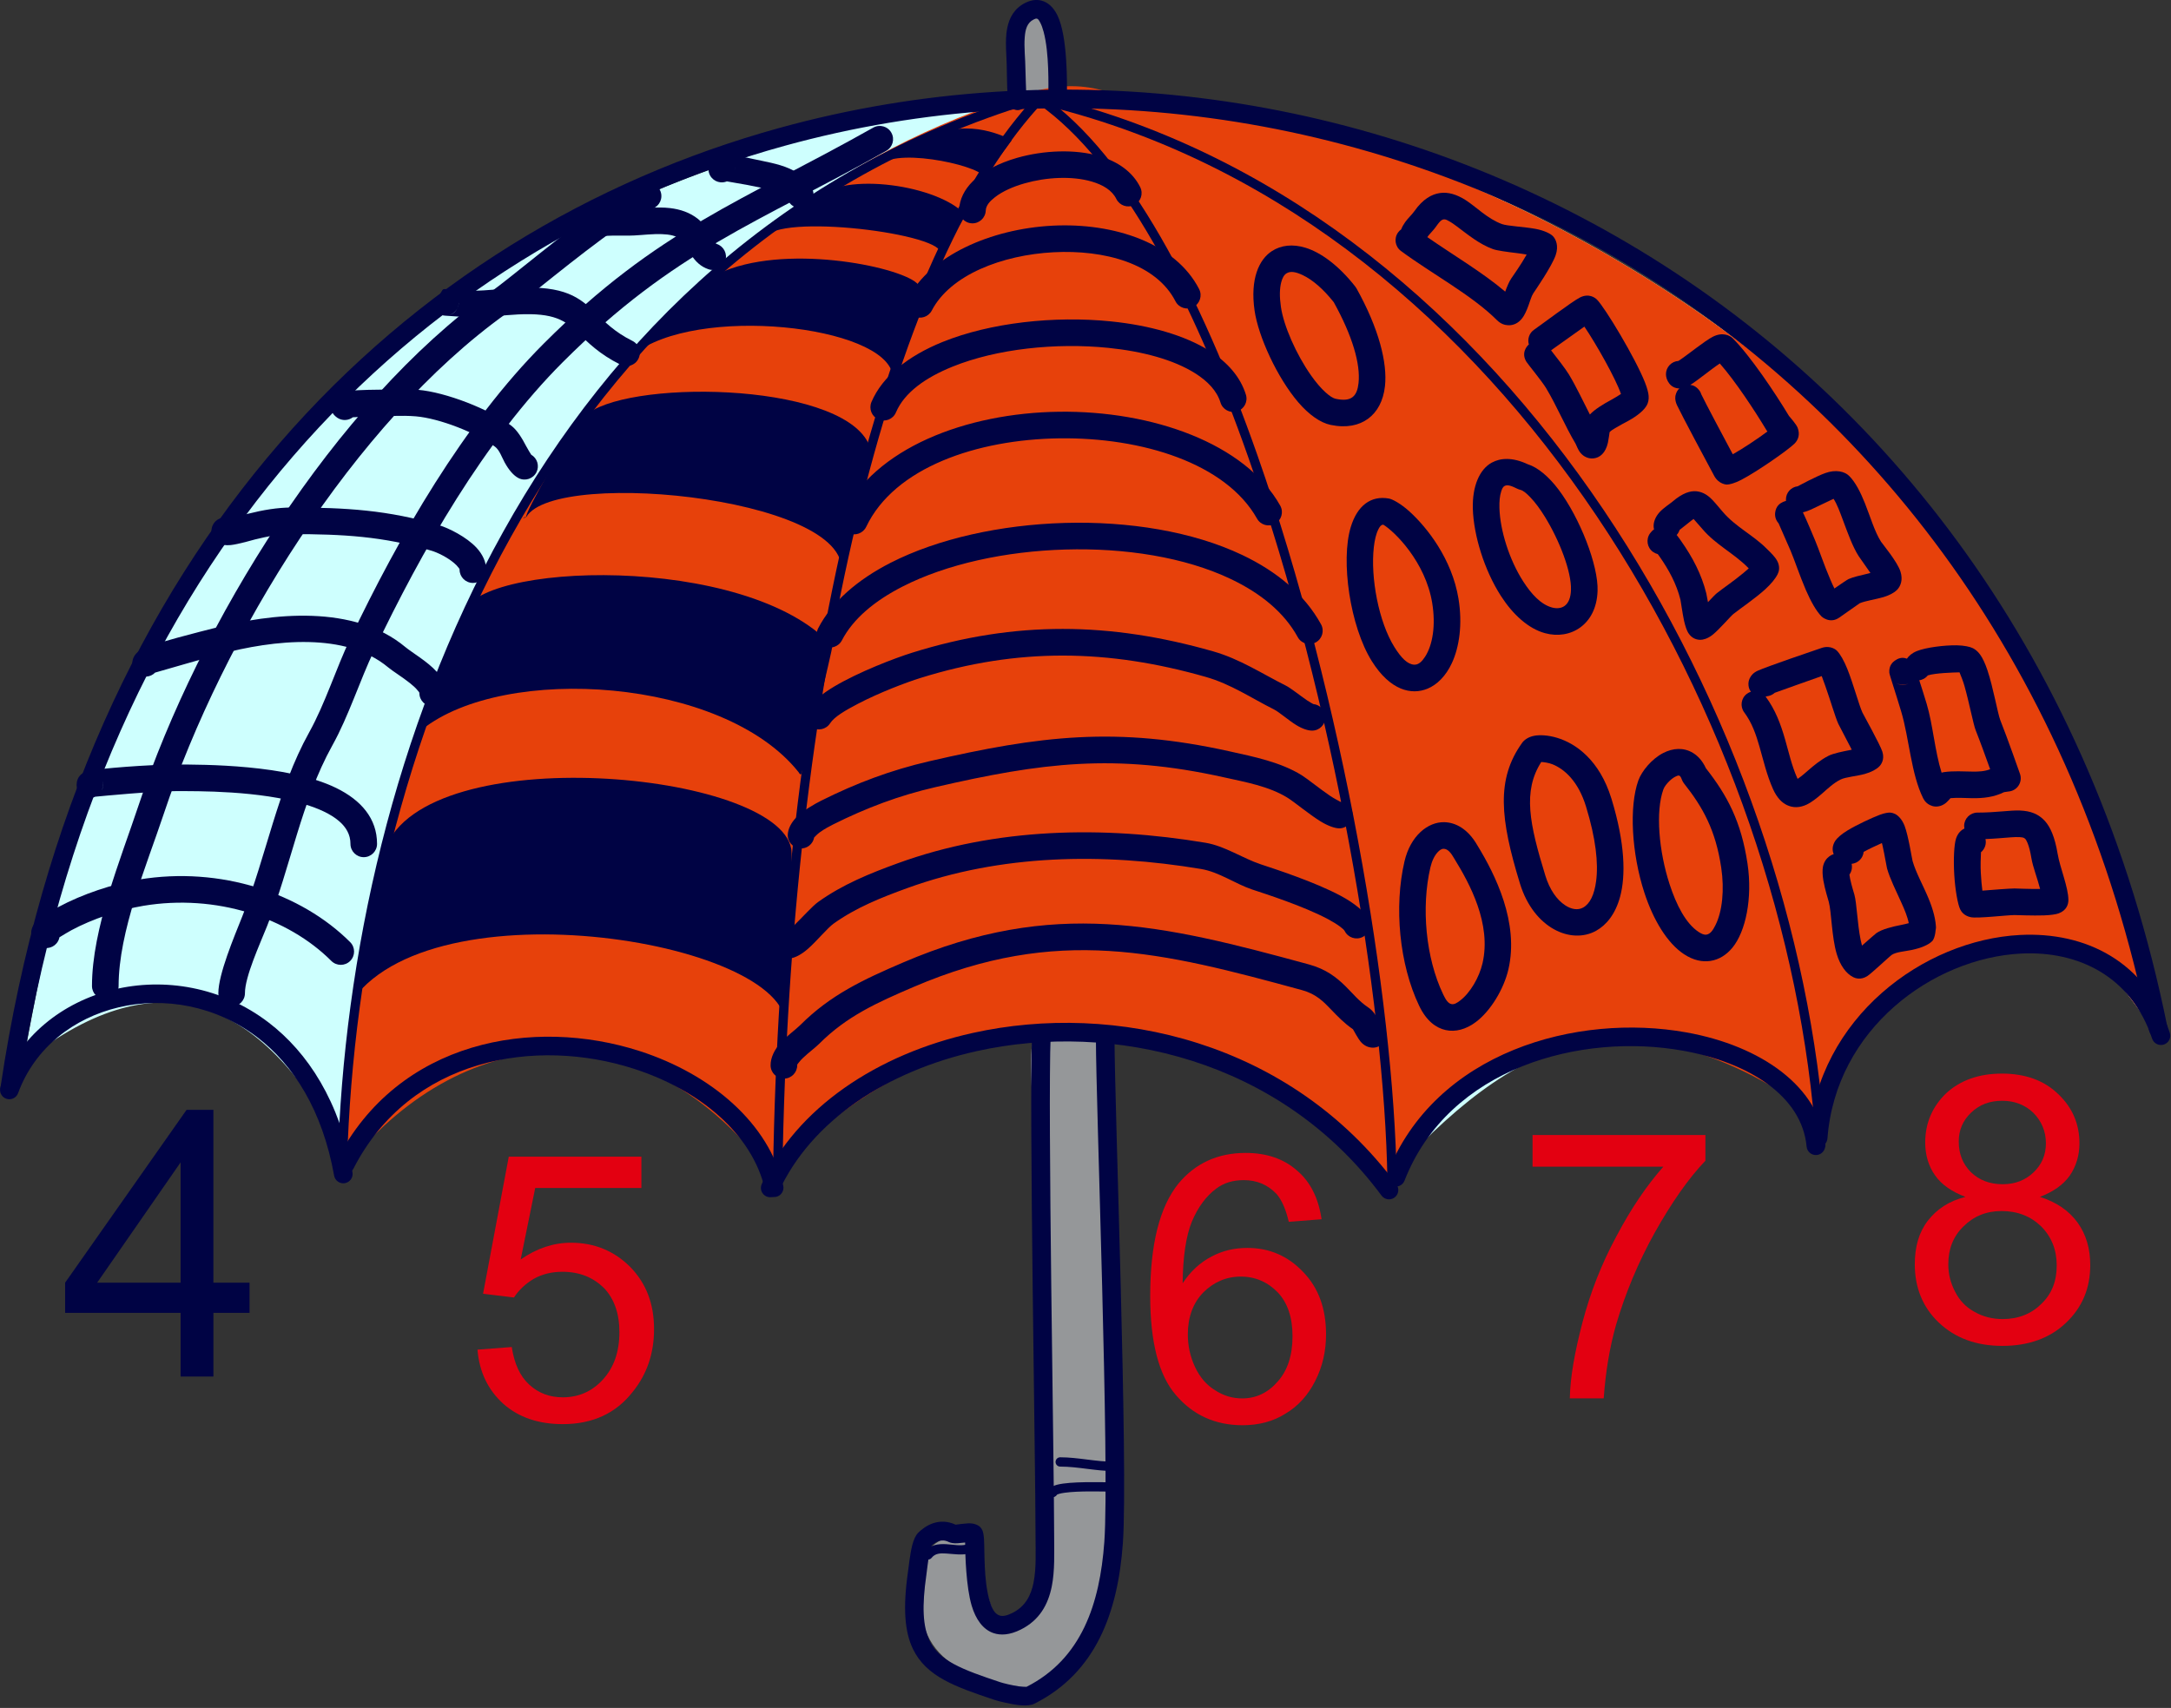 <?xml version="1.0" encoding="UTF-8" standalone="no"?>
<svg
   width="100%"
   height="100%"
   viewBox="0 0 680 535"
   version="1.1"
   xml:space="preserve"
   style="fill-rule:evenodd;clip-rule:evenodd;stroke-linejoin:round;stroke-miterlimit:2;"
   id="svg212"
   sodipodi:docname="2023-CH-02-explanation-D.svg"
   inkscape:version="1.1.1 (3bf5ae0d25, 2021-09-20)"
   xmlns:inkscape="http://www.inkscape.org/namespaces/inkscape"
   xmlns:sodipodi="http://sodipodi.sourceforge.net/DTD/sodipodi-0.dtd"
   xmlns="http://www.w3.org/2000/svg"
   xmlns:svg="http://www.w3.org/2000/svg"><rect x="0" y="0" width="680" height="535" fill="#333333" stroke="none"/><defs
   id="defs216" /><sodipodi:namedview
   id="namedview214"
   pagecolor="#ffffff"
   bordercolor="#666666"
   borderopacity="1.0"
   inkscape:pageshadow="2"
   inkscape:pageopacity="0.0"
   inkscape:pagecheckerboard="0"
   showgrid="false"
   inkscape:zoom="0.67196262"
   inkscape:cx="698.69958"
   inkscape:cy="407.01669"
   inkscape:window-width="2048"
   inkscape:window-height="1017"
   inkscape:window-x="-8"
   inkscape:window-y="-8"
   inkscape:window-maximized="1"
   inkscape:current-layer="svg212" />
    <g
   transform="translate(-2473.01,-1775.71)"
   id="g210">
        <g
   transform="matrix(2.667,0,0,2.667,-1588.11,66.505)"
   id="g6">
            <g
   transform="matrix(43.751,0,0,43.751,1529.81,802.55)"
   id="g4">
                <path
   d="m 0.323,0 v -0.171 h -0.31 v -0.081 l 0.326,-0.464 h 0.072 v 0.464 h 0.097 v 0.081 H 0.411 V 0 Z m 0,-0.252 v -0.323 l -0.224,0.323 z"
   style="fill:#000344;fill-rule:nonzero;font-variation-settings:normal;opacity:1;vector-effect:none;fill-opacity:1;stroke-width:0.009;stroke-linecap:butt;stroke-linejoin:miter;stroke-miterlimit:2;stroke-dasharray:none;stroke-dashoffset:0;stroke-opacity:1;-inkscape-stroke:none;stop-color:#000000;stop-opacity:1"
   id="path2" />
            </g>
        </g>
        <g
   transform="matrix(2.667,0,0,2.667,-1462.34,80.012)"
   id="g12">
            <g
   transform="matrix(43.751,0,0,43.751,1529.81,802.55)"
   id="g10">
                <path
   d="m 0.042,-0.188 0.092,-0.007 c 0.007,0.045 0.022,0.078 0.047,0.101 0.025,0.023 0.055,0.034 0.09,0.034 0.043,0 0.079,-0.016 0.108,-0.048 0.029,-0.032 0.044,-0.074 0.044,-0.127 0,-0.05 -0.014,-0.09 -0.042,-0.119 -0.029,-0.028 -0.065,-0.043 -0.111,-0.043 -0.028,0 -0.054,0.006 -0.077,0.019 -0.022,0.013 -0.04,0.03 -0.053,0.05 l -0.083,-0.01 0.069,-0.368 h 0.356 v 0.084 H 0.197 L 0.158,-0.43 c 0.043,-0.03 0.088,-0.045 0.135,-0.045 0.063,0 0.116,0.022 0.159,0.065 0.043,0.044 0.064,0.099 0.064,0.167 0,0.065 -0.019,0.121 -0.057,0.168 C 0.414,-0.017 0.351,0.012 0.271,0.012 0.206,0.012 0.153,-0.006 0.112,-0.042 0.071,-0.079 0.047,-0.127 0.042,-0.188 Z"
   style="fill:#e30011;fill-rule:nonzero"
   id="path8" />
            </g>
        </g>
        <g
   transform="matrix(2.667,0,0,2.667,-1251.16,80.355)"
   id="g18">
            <g
   transform="matrix(43.751,0,0,43.751,1529.81,802.55)"
   id="g16">
                <path
   d="M 0.498,-0.541 0.41,-0.534 C 0.402,-0.568 0.391,-0.593 0.377,-0.609 0.353,-0.634 0.324,-0.646 0.289,-0.646 c -0.028,0 -0.053,0.007 -0.074,0.023 -0.027,0.02 -0.049,0.05 -0.065,0.088 -0.016,0.039 -0.024,0.094 -0.025,0.166 0.021,-0.032 0.047,-0.056 0.078,-0.072 0.03,-0.016 0.062,-0.023 0.096,-0.023 0.058,0 0.108,0.021 0.149,0.064 0.042,0.043 0.062,0.099 0.062,0.168 0,0.044 -0.009,0.086 -0.029,0.125 -0.019,0.038 -0.046,0.068 -0.08,0.088 C 0.368,0.002 0.329,0.012 0.286,0.012 0.213,0.012 0.153,-0.015 0.107,-0.069 0.061,-0.122 0.038,-0.211 0.038,-0.335 c 0,-0.138 0.025,-0.239 0.076,-0.302 0.045,-0.054 0.105,-0.082 0.18,-0.082 0.057,0 0.103,0.016 0.139,0.048 0.036,0.031 0.057,0.075 0.065,0.13 z m -0.359,0.309 c 0,0.03 0.006,0.059 0.019,0.087 0.013,0.028 0.031,0.049 0.054,0.063 0.023,0.015 0.047,0.022 0.073,0.022 0.037,0 0.069,-0.015 0.095,-0.045 0.027,-0.03 0.04,-0.071 0.04,-0.122 0,-0.05 -0.013,-0.089 -0.039,-0.117 -0.027,-0.028 -0.06,-0.043 -0.1,-0.043 -0.039,0 -0.073,0.015 -0.101,0.043 -0.027,0.028 -0.041,0.066 -0.041,0.112 z"
   style="fill:#e30011;fill-rule:nonzero"
   id="path14" />
            </g>
        </g>
        <g
   transform="matrix(2.667,0,0,2.667,-1012.03,55.502)"
   id="g24">
            <g
   transform="matrix(43.751,0,0,43.751,1529.81,802.55)"
   id="g22">
                <path
   d="M 0.177,-0.388 C 0.14,-0.402 0.113,-0.421 0.096,-0.445 0.078,-0.47 0.069,-0.5 0.069,-0.534 c 0,-0.052 0.019,-0.096 0.056,-0.132 0.038,-0.035 0.088,-0.053 0.15,-0.053 0.062,0 0.113,0.018 0.151,0.055 0.038,0.036 0.057,0.08 0.057,0.132 0,0.033 -0.009,0.062 -0.026,0.087 -0.018,0.025 -0.044,0.043 -0.08,0.057 0.044,0.014 0.078,0.037 0.101,0.069 0.023,0.032 0.034,0.07 0.034,0.114 0,0.062 -0.021,0.113 -0.065,0.155 -0.043,0.041 -0.1,0.062 -0.171,0.062 -0.07,0 -0.127,-0.021 -0.171,-0.063 -0.043,-0.041 -0.064,-0.094 -0.064,-0.156 0,-0.047 0.011,-0.086 0.035,-0.117 C 0.1,-0.355 0.133,-0.377 0.177,-0.388 Z M 0.159,-0.537 c 0,0.034 0.011,0.061 0.033,0.083 0.022,0.021 0.05,0.032 0.085,0.032 0.034,0 0.061,-0.011 0.083,-0.032 0.022,-0.021 0.033,-0.047 0.033,-0.078 0,-0.032 -0.012,-0.06 -0.034,-0.082 -0.022,-0.021 -0.05,-0.032 -0.083,-0.032 -0.034,0 -0.061,0.01 -0.084,0.032 -0.022,0.021 -0.033,0.047 -0.033,0.077 z m -0.028,0.33 c 0,0.026 0.006,0.05 0.018,0.073 0.012,0.024 0.029,0.042 0.053,0.055 0.023,0.013 0.048,0.019 0.075,0.019 0.042,0 0.077,-0.014 0.104,-0.041 0.028,-0.027 0.041,-0.061 0.041,-0.103 0,-0.042 -0.014,-0.077 -0.042,-0.105 C 0.352,-0.336 0.317,-0.35 0.274,-0.35 c -0.041,0 -0.075,0.014 -0.102,0.041 -0.028,0.027 -0.041,0.061 -0.041,0.102 z"
   style="fill:#e30011;fill-rule:nonzero"
   id="path20" />
            </g>
        </g>
        <g
   transform="matrix(2.667,0,0,2.667,-1132.45,73.345)"
   id="g30">
            <g
   transform="matrix(43.751,0,0,43.751,1529.81,802.55)"
   id="g28">
                <path
   d="m 0.047,-0.622 v -0.085 h 0.464 v 0.069 C 0.465,-0.59 0.42,-0.525 0.375,-0.445 0.33,-0.364 0.296,-0.282 0.271,-0.197 0.254,-0.137 0.243,-0.071 0.238,0 H 0.147 c 0.001,-0.056 0.013,-0.124 0.034,-0.204 0.021,-0.08 0.051,-0.157 0.091,-0.231 0.039,-0.074 0.081,-0.136 0.126,-0.187 z"
   style="fill:#e30011;fill-rule:nonzero"
   id="path26" />
            </g>
        </g>
        <g
   transform="translate(1082.31,1065.12)"
   id="g190">
            <g
   transform="translate(1.305,645.666)"
   id="g168">
                <g
   transform="translate(40.928,-237.354)"
   id="g34">
                    <path
   d="m 1672.92,629.543 c -2.89,-4.965 -0.93,21.872 -0.33,26.089 1.91,13.339 1.82,114.392 4.04,127.672 0.73,4.375 2.06,14.333 -0.43,18.487 -17.21,28.674 -19.1,-7.404 -22.79,-18.487 -1.32,-3.955 -12.75,2.123 -13.33,3.869 -9.67,29.003 3.26,40.096 30.96,44.713 12.99,2.165 20.57,-20.43 23.26,-29.862 6.05,-21.165 4.84,-134.677 2.42,-156.477 -0.59,-5.279 2.05,-15.148 -2.15,-19.347 -5.72,-5.722 -14.48,1.917 -20.69,1.917"
   style="fill:#959799"
   id="path32" />
                </g>
                <g
   transform="translate(40.928,-237.354)"
   id="g38">
                    <path
   d="m 1667.73,337.467 c -0.23,0.012 -0.61,-8.146 -0.73,-9.012 -0.59,-4.132 -1.33,-25.601 7.74,-21.067 4.95,2.476 8.55,25.174 4.73,27.086 -1.66,0.829 -6.77,0 -8.6,0 -0.9,0 -3.44,0.9 -3.44,0.43"
   style="fill:#959799"
   id="path36" />
                </g>
                <g
   transform="translate(40.928,-237.354)"
   id="g42">
                    <path
   d="m 1355.55,636.055 c 0,0 11.95,-66.93 19.97,-86.981 2.88,-7.216 7.83,-14.229 10.7,-21.399 20.5,-51.26 68.28,-107.395 114.43,-138.163 29.56,-19.703 61.03,-31.352 93.97,-42.333 11.32,-3.771 23.78,-7.634 35.82,-8.839 15.25,-1.525 61.29,-4.279 73.5,-3.721 86.2,3.932 189.85,59.45 247.72,129.896 60.12,73.19 72.81,161.317 72.81,161.317 -7.94,-8.37 -11.97,-17.623 -19.48,-21.947 -28.11,-16.175 -56.62,-2.446 -75.41,24.631 -5.05,7.29 -5.13,15.773 -9.78,25.227 -60.06,-46.587 -97.89,-25.255 -137.07,18.317 -68.22,-66.2 -139.74,-55.738 -191.05,-3.831 -46.53,-56.268 -97.09,-46.482 -133.84,-1.678 -25.1,-50.18 -57.34,-65.299 -99.07,-33.741"
   style="fill:#cefffe;font-variation-settings:normal;opacity:1;vector-effect:none;fill-opacity:1;stroke-width:1;stroke-linecap:butt;stroke-linejoin:miter;stroke-miterlimit:2;stroke-dasharray:none;stroke-dashoffset:0;stroke-opacity:1;-inkscape-stroke:none;stop-color:#000000;stop-opacity:1"
   id="path40" />
                </g>
                <g
   transform="translate(40.928,-237.354)"
   id="g46">
                    <path
   d="m 1457.84,666.551 c -4.91,-44.835 14.29,-159.195 70.47,-230.392 38.96,-49.368 80.28,-85.82 142.56,-104.825 19.85,-6.057 30.97,3.189 33.07,3.285 86.2,3.932 189.85,59.45 247.72,129.896 60.12,73.19 72.81,161.317 72.81,161.317 -7.94,-8.37 -11.97,-17.623 -19.48,-21.947 -28.11,-16.175 -56.62,-2.446 -75.41,24.631 -5.05,7.29 -5.13,15.773 -9.78,25.227 -60.06,-46.587 -111.88,-23.866 -137.16,21.006 -65.2,-71.225 -144.56,-57.241 -192.28,-4.025 -39.62,-53.348 -95.77,-48.977 -132.52,-4.173 z"
   style="fill:#e7410b"
   id="path44" />
                </g>
                <g
   transform="matrix(0.422,-0.233,0.423,0.912,1263.09,-50.885)"
   id="g50">
                    <path
   d="m 859.444,445.577 c -0.034,-0.215 -0.102,-0.43 -0.205,-0.642 -4.082,-8.437 -11.141,-14.582 -18.717,-18.109 -6.614,-3.079 -13.86,-4.407 -20.739,-4.183 -9.917,0.323 -20.622,4.254 -26.638,13.656 -4.905,7.665 -4.999,21.829 0.688,31.679 2.886,4.999 7.484,8.945 12.915,11.057 8.531,3.317 16.698,4.419 23.852,3.967 7.214,-0.456 13.823,-2.53 18.894,-6.366 7.818,-5.915 12.227,-16.668 9.95,-31.059 z m -17.216,0.37 c 1.813,11.943 -1.029,20.959 -7.547,25.89 -2.13,1.611 -4.5,2.731 -7.53,2.923 -3.091,0.195 -6.406,-0.602 -10.093,-2.035 -1.808,-0.703 -3.117,-1.9 -4.356,-3.319 -1.71,-1.96 -3.004,-4.314 -3.956,-6.85 -2.993,-7.969 -2.612,-17.688 0.986,-23.311 1.91,-2.985 4.242,-5.223 6.996,-6.71 1.722,-0.93 3.474,-1.535 5.443,-1.599 3.221,-0.105 6.185,1.133 9.148,2.935 4.519,2.75 8.313,6.854 10.907,12.07 z"
   style="fill:#000344;font-variation-settings:normal;opacity:1;vector-effect:none;fill-opacity:1;stroke-width:1.438;stroke-linecap:butt;stroke-linejoin:miter;stroke-miterlimit:2;stroke-dasharray:none;stroke-dashoffset:0;stroke-opacity:1;-inkscape-stroke:none;stop-color:#000000;stop-opacity:1"
   id="path48" />
                </g>
                <g
   transform="matrix(0.438,-0.131,0.23,0.885,1328.07,-145.76)"
   id="g54">
                    <path
   d="m 878.436,579.99 c 2.528,-13.697 -8.579,-26.434 -17.254,-33.27 -4.811,-3.791 -9.6,-5.938 -11.559,-6.428 -11.547,-2.887 -22.295,-0.761 -30.229,5.531 -12.699,10.07 -17.696,32.647 -9.221,46.208 7.142,11.426 20.423,15.076 32.189,14.478 7.068,-0.359 14.403,-2.375 20.597,-6.021 7.677,-4.52 13.851,-11.691 15.477,-20.498 z m -37.132,-31.692 c 6.263,3.317 21.577,16.297 18.951,30.526 v 0 c -1.418,7.682 -6.884,13.824 -14.008,16.957 -2.815,1.238 -5.731,2.052 -8.664,1.521 -4.284,-0.774 -7.323,-3.414 -9.999,-7.695 -6.145,-9.833 -3.929,-25.273 3.563,-34.85 1.733,-2.216 3.709,-4.095 6.06,-5.398 1.255,-0.695 2.526,-1.264 4.097,-1.061 z"
   style="fill:#000344;font-variation-settings:normal;opacity:1;vector-effect:none;fill-opacity:1;stroke-width:1.548;stroke-linecap:butt;stroke-linejoin:miter;stroke-miterlimit:2;stroke-dasharray:none;stroke-dashoffset:0;stroke-opacity:1;-inkscape-stroke:none;stop-color:#000000;stop-opacity:1"
   id="path52" />
                </g>
                <g
   transform="matrix(0.407,-0.218,0.372,0.827,1296.45,-1.796)"
   id="g58">
                    <path
   d="m 942.644,505.035 c -7.635,-4.798 -15.33,-6.454 -21.939,-6.432 -9.457,0.033 -18.746,3.996 -24.623,10.968 -6.924,8.212 -10.011,20.568 -6.947,31.134 2.254,7.773 7.983,14.566 16.932,18.634 6.925,3.148 15.465,4.623 23.608,4.029 7.757,-0.566 15.524,-3.005 20.84,-8.321 7.641,-7.641 9.37,-25.096 4.111,-37.197 -2.501,-5.753 -6.857,-10.342 -11.982,-12.815 z m -13.377,5.731 c 0.424,0.275 0.904,0.528 1.43,0.753 1.803,0.773 2.98,2.189 4.156,3.877 1.678,2.407 2.881,5.324 3.675,8.453 2.425,9.55 1.221,21.099 -4.255,26.574 -2.256,2.257 -5.07,3.579 -8.362,3.819 -2.903,0.211 -5.86,-0.468 -8.328,-1.59 -6.009,-2.731 -9.039,-7.453 -10.552,-12.671 -2.587,-8.919 -0.088,-19.358 5.756,-26.29 1.668,-1.978 3.569,-3.65 5.804,-4.803 1.108,-0.572 2.153,-1.063 3.484,-1.068 2.381,-0.008 4.443,1.162 7.192,2.946 z"
   style="fill:#000344;font-variation-settings:normal;opacity:1;vector-effect:none;fill-opacity:1;stroke-width:1.548;stroke-linecap:butt;stroke-linejoin:miter;stroke-miterlimit:2;stroke-dasharray:none;stroke-dashoffset:0;stroke-opacity:1;-inkscape-stroke:none;stop-color:#000000;stop-opacity:1"
   id="path56" />
                </g>
                <g
   transform="matrix(0.453,-0.041,0.083,0.914,1399.26,-243.608)"
   id="g62">
                    <path
   d="m 877.604,666.68 c -5.497,-5.981 -13.692,-8.524 -21.385,-8.933 -11.159,-0.592 -23.936,3.582 -29.644,12.145 -10.023,15.034 -9.968,34.758 1.098,49.512 4.084,5.446 10.325,8.055 16.629,9.053 6.61,1.047 14.038,0.394 21.19,-1.786 10.827,-3.3 21.269,-10.345 25.634,-16.893 10.384,-15.576 -3.117,-32.677 -13.522,-43.098 z m -16.619,3.817 c 0.046,0.05 0.093,0.099 0.142,0.148 8.776,8.776 21.382,23.126 12.612,36.28 -3.078,4.618 -10.198,9.678 -17.835,12.006 -2.09,0.637 -4.1,1.178 -6.032,0.872 -2.241,-0.355 -3.584,-1.63 -5.036,-3.567 -9.72,-12.96 -9.678,-30.286 -0.874,-43.492 1.432,-2.148 3.468,-3.874 5.971,-4.988 1.37,-0.611 2.803,-1.057 4.337,-0.976 2.765,0.147 4.747,1.557 6.715,3.717 z"
   style="fill:#000344;font-variation-settings:normal;opacity:1;vector-effect:none;fill-opacity:1;stroke-width:1.548;stroke-linecap:butt;stroke-linejoin:miter;stroke-miterlimit:2;stroke-dasharray:none;stroke-dashoffset:0;stroke-opacity:1;-inkscape-stroke:none;stop-color:#000000;stop-opacity:1"
   id="path60" />
                </g>
                <g
   transform="matrix(0.442,-0.113,0.2,0.893,1338.96,-152.721)"
   id="g66">
                    <path
   d="m 963.802,645.829 c -1.082,-6.963 -5.024,-12.247 -9.973,-16.207 -10.285,-8.23 -25.296,-10.972 -32.271,-11.196 -4.56,-0.146 -7.636,0.63 -9.218,1.308 -22.931,9.828 -26.197,23.328 -22.6,46.503 2.505,16.141 25.315,24.619 43.974,22.129 7.682,-1.025 15.366,-3.86 21.122,-9.208 7.015,-6.515 11.46,-17.277 8.966,-33.329 z m -41.52,-18.114 c 1.72,0.282 4.782,0.862 7.196,1.726 7.322,2.62 14.704,7.836 16.101,16.825 1.789,11.514 -0.151,19.894 -4.404,25.61 -3.261,4.383 -7.521,7.002 -12.67,7.689 -4.097,0.547 -8.248,-0.449 -11.663,-2.246 -4.802,-2.526 -8.106,-6.536 -8.879,-11.518 -2.881,-18.559 -2.628,-29.952 14.319,-38.086 z"
   style="fill:#000344;font-variation-settings:normal;opacity:1;vector-effect:none;fill-opacity:1;stroke-width:1.548;stroke-linecap:butt;stroke-linejoin:miter;stroke-miterlimit:2;stroke-dasharray:none;stroke-dashoffset:0;stroke-opacity:1;-inkscape-stroke:none;stop-color:#000000;stop-opacity:1"
   id="path64" />
                </g>
                <g
   transform="matrix(0.433,-0.147,0.255,0.877,1324.92,-63.214)"
   id="g70">
                    <path
   d="m 1033.27,593.706 c -0.88,-2.919 -3.05,-4.993 -5.67,-6.463 -4.98,-2.798 -12.1,-3.769 -19.59,-3.201 -8.635,0.653 -17.568,3.514 -21.567,6.179 -11.165,7.444 -18.416,23.007 -17.513,37.11 0.632,9.858 5.384,18.943 14.267,24.371 5.123,3.131 10.742,4.666 16.221,5.143 5.672,0.494 11.462,-0.132 16.942,-1.882 11.83,-3.782 22.81,-13.834 26.03,-25.635 3.95,-14.484 -0.32,-24.473 -9.12,-35.622 z m -17.94,1.305 c 0.09,0.416 0.3,0.827 0.61,1.22 7.92,9.9 11.87,18.669 8.38,31.484 -2.06,7.545 -7.62,14.317 -14.76,18.025 -2.54,1.318 -4.98,2.354 -7.77,2.111 -1.67,-0.145 -3.128,-0.8 -4.687,-1.752 -6.765,-4.134 -9.465,-11.163 -9.946,-18.669 -0.765,-11.941 4.583,-25.226 14.033,-31.528 1.17,-0.776 3.33,-1.522 5.7,-2.087 1.67,-0.398 3.47,-0.704 5.22,-0.781 0.73,-0.032 1.46,-0.084 2.05,0.092 0.95,0.284 0.96,0.965 1.17,1.885 z"
   style="fill:#000344;font-variation-settings:normal;opacity:1;vector-effect:none;fill-opacity:1;stroke-width:1.548;stroke-linecap:butt;stroke-linejoin:miter;stroke-miterlimit:2;stroke-dasharray:none;stroke-dashoffset:0;stroke-opacity:1;-inkscape-stroke:none;stop-color:#000000;stop-opacity:1"
   id="path68" />
                </g>
                <g
   transform="translate(-1083.61,-1710.79)"
   id="g74">
                    <path
   d="m 2583.59,2088.73 c 27.44,-37.49 143.48,-16.69 135.1,11 -0.49,1.61 2.95,-53.48 2.15,-58.09 -4.22,-24.36 -114.34,-34.62 -127.22,0"
   style="fill:#000344;font-variation-settings:normal;opacity:1;vector-effect:none;fill-opacity:1;stroke-width:1;stroke-linecap:butt;stroke-linejoin:miter;stroke-miterlimit:2;stroke-dasharray:none;stroke-dashoffset:0;stroke-opacity:1;-inkscape-stroke:none;stop-color:#000000;stop-opacity:1"
   id="path72" />
                </g>
                <g
   transform="translate(-1083.61,-1710.79)"
   id="g78">
                    <path
   d="m 2896.78,2098.12 c 0.24,0.45 1.73,3.13 2.43,3.93 1.2,1.38 2.61,1.84 3.82,1.84 2.3,0 4.16,-1.87 4.16,-4.17 0,-1.45 -0.74,-2.73 -1.87,-3.48 -0.35,-0.64 -1.15,-2.1 -1.66,-2.83 -0.61,-0.89 -1.3,-1.58 -1.98,-2.03 -3.04,-2.03 -4.98,-4.51 -7.23,-6.73 -2.9,-2.85 -6.16,-5.38 -11.46,-6.83 -45.98,-12.54 -79.91,-20.84 -127.09,-0.62 -12.57,5.39 -22.78,10.17 -32.19,19.57 -1.47,1.47 -4.18,3.38 -6.11,5.49 -2.04,2.25 -3.26,4.77 -3.23,7.22 0.04,2.3 1.94,4.14 4.24,4.1 2.3,-0.03 4.13,-1.93 4.1,-4.23 -0.01,-0.28 0.26,-0.49 0.46,-0.76 0.38,-0.52 0.87,-1.03 1.38,-1.52 1.77,-1.68 3.84,-3.19 5.05,-4.4 8.62,-8.63 18.06,-12.87 29.58,-17.81 45.15,-19.35 77.62,-11 121.62,1 4.46,1.21 6.78,3.64 9.15,6.11 2.03,2.11 4.07,4.26 6.83,6.15 z"
   style="fill:#000344;font-variation-settings:normal;opacity:1;vector-effect:none;fill-opacity:1;stroke-width:1;stroke-linecap:butt;stroke-linejoin:miter;stroke-miterlimit:2;stroke-dasharray:none;stroke-dashoffset:0;stroke-opacity:1;-inkscape-stroke:none;stop-color:#000000;stop-opacity:1"
   id="path76" />
                </g>
                <g
   transform="translate(-1083.61,-1710.79)"
   id="g82">
                    <path
   d="m 2719.22,2067.69 c -2.06,0.5 -3.45,2.5 -3.14,4.64 0.32,2.28 2.44,3.86 4.71,3.54 1.35,-0.2 3.32,-1.21 5.32,-2.98 2.76,-2.43 6.1,-6.51 8.01,-7.87 7.06,-5.04 14.89,-8.14 23.02,-11.1 29.38,-10.68 61.48,-11.1 92.05,-6 5.67,0.94 10.73,4.66 16.03,6.43 4.12,1.37 16.02,5.16 23.79,9.31 1.48,0.8 2.8,1.6 3.84,2.4 0.6,0.47 1.12,0.86 1.35,1.31 1.02,2.05 3.53,2.89 5.59,1.86 2.05,-1.03 2.89,-3.53 1.86,-5.59 -1.15,-2.3 -4.33,-4.98 -8.71,-7.32 -8.19,-4.39 -20.73,-8.43 -25.08,-9.88 -5.7,-1.9 -11.2,-5.73 -17.3,-6.74 -31.97,-5.33 -65.54,-4.78 -96.26,6.39 -8.86,3.22 -17.35,6.66 -25.02,12.15 -1.81,1.29 -4.83,4.71 -7.57,7.36 -0.86,0.84 -2.22,1.88 -2.49,2.09 z"
   style="fill:#000344;font-variation-settings:normal;opacity:1;vector-effect:none;fill-opacity:1;stroke-width:1;stroke-linecap:butt;stroke-linejoin:miter;stroke-miterlimit:2;stroke-dasharray:none;stroke-dashoffset:0;stroke-opacity:1;-inkscape-stroke:none;stop-color:#000000;stop-opacity:1"
   id="path80" />
                </g>
                <g
   transform="translate(-1083.61,-1710.79)"
   id="g86">
                    <path
   d="m 2728.01,2038.05 c 0.21,-0.23 1.07,-1.11 1.67,-1.55 1.51,-1.11 3.26,-2.02 4.27,-2.53 10.39,-5.19 20.65,-9.06 32.01,-11.68 33.32,-7.69 56.35,-10.65 90.38,-3.09 6.64,1.48 14.16,2.79 20,6.44 2.15,1.34 6.74,5.18 10.28,7.36 2.37,1.46 4.54,2.19 5.88,2.19 2.3,0 4.16,-1.87 4.16,-4.17 0,-2.19 -1.68,-3.98 -3.82,-4.15 -0.29,-0.15 -2.08,-1.08 -3.25,-1.88 -3.28,-2.23 -6.97,-5.25 -8.83,-6.42 -6.62,-4.13 -15.08,-5.83 -22.62,-7.5 -35.41,-7.87 -59.38,-4.9 -94.06,3.1 -12.01,2.77 -22.87,6.85 -33.86,12.35 -1.9,0.95 -5.67,3.04 -7.88,5.33 -1.57,1.64 -2.45,3.46 -2.58,5.14 -0.19,2.29 1.52,4.3 3.81,4.49 2.16,0.17 4.07,-1.34 4.44,-3.43 z"
   style="fill:#000344;font-variation-settings:normal;opacity:1;vector-effect:none;fill-opacity:1;stroke-width:1;stroke-linecap:butt;stroke-linejoin:miter;stroke-miterlimit:2;stroke-dasharray:none;stroke-dashoffset:0;stroke-opacity:1;-inkscape-stroke:none;stop-color:#000000;stop-opacity:1"
   id="path84" />
                </g>
                <g
   transform="translate(-1083.61,-1710.79)"
   id="g90">
                    <path
   d="m 2884.37,1996.26 c -0.25,-0.13 -1.26,-0.67 -1.9,-1.12 -2.44,-1.66 -5.13,-3.87 -6.71,-4.66 -7.55,-3.78 -14.34,-8.32 -22.8,-10.74 -32.18,-9.19 -61.95,-9.67 -94.22,0.42 -5.41,1.69 -16.78,6.03 -24.49,10.63 -3.87,2.31 -6.85,4.79 -8.25,6.99 -1.24,1.94 -0.67,4.52 1.27,5.76 1.93,1.24 4.51,0.67 5.75,-1.27 1.29,-2.01 4.74,-4.03 8.67,-6.08 6.83,-3.57 15.22,-6.73 19.54,-8.08 30.63,-9.57 58.89,-9.08 89.44,-0.36 7.94,2.27 14.27,6.64 21.37,10.19 1.64,0.82 4.59,3.44 7,4.91 1.89,1.16 3.68,1.73 4.93,1.73 2.3,0 4.17,-1.87 4.17,-4.17 0,-2.17 -1.66,-3.95 -3.77,-4.15 z"
   style="fill:#000344;font-variation-settings:normal;opacity:1;vector-effect:none;fill-opacity:1;stroke-width:1;stroke-linecap:butt;stroke-linejoin:miter;stroke-miterlimit:2;stroke-dasharray:none;stroke-dashoffset:0;stroke-opacity:1;-inkscape-stroke:none;stop-color:#000000;stop-opacity:1"
   id="path88" />
                </g>
                <g
   transform="translate(-1083.61,-1710.79)"
   id="g94">
                    <path
   d="m 2736.7,1976.31 c 3.54,-6.84 10.36,-12.45 19.04,-16.88 13.83,-7.06 32.31,-11.05 50.95,-11.58 18.61,-0.54 37.4,2.36 51.89,9.27 9.17,4.37 16.6,10.33 20.9,18.17 1.1,2.02 3.64,2.76 5.65,1.65 2.02,-1.1 2.76,-3.64 1.65,-5.66 -5.09,-9.28 -13.75,-16.51 -24.62,-21.69 -15.56,-7.42 -35.72,-10.65 -55.71,-10.07 -19.95,0.57 -39.71,4.93 -54.5,12.49 -10.41,5.32 -18.4,12.26 -22.65,20.46 -1.06,2.04 -0.26,4.56 1.78,5.62 2.04,1.05 4.56,0.26 5.62,-1.78 z"
   style="fill:#000344;font-variation-settings:normal;opacity:1;vector-effect:none;fill-opacity:1;stroke-width:1;stroke-linecap:butt;stroke-linejoin:miter;stroke-miterlimit:2;stroke-dasharray:none;stroke-dashoffset:0;stroke-opacity:1;-inkscape-stroke:none;stop-color:#000000;stop-opacity:1"
   id="path92" />
                </g>
                <g
   transform="translate(-1083.61,-1710.79)"
   id="g98">
                    <path
   d="m 2744.32,1940.73 c 8.86,-18.59 34.7,-27.37 60.51,-27.71 25.86,-0.34 52.15,7.81 61.9,25.15 1.13,2.01 3.67,2.72 5.67,1.59 2.01,-1.13 2.72,-3.67 1.59,-5.67 -10.97,-19.53 -40.14,-29.78 -69.27,-29.4 -29.19,0.38 -57.9,11.43 -67.92,32.45 -0.99,2.07 -0.11,4.56 1.97,5.55 2.07,0.99 4.56,0.11 5.55,-1.96 z"
   style="fill:#000344;font-variation-settings:normal;opacity:1;vector-effect:none;fill-opacity:1;stroke-width:1;stroke-linecap:butt;stroke-linejoin:miter;stroke-miterlimit:2;stroke-dasharray:none;stroke-dashoffset:0;stroke-opacity:1;-inkscape-stroke:none;stop-color:#000000;stop-opacity:1"
   id="path96" />
                </g>
                <g
   transform="translate(-1083.61,-1710.79)"
   id="g102">
                    <path
   d="m 2753.63,1904.9 c 2.68,-6.29 9.32,-10.94 17.74,-14.34 13.81,-5.59 32.38,-7.55 48.79,-5.88 10.66,1.08 20.41,3.68 27.2,7.97 3.9,2.46 6.79,5.46 7.93,9.16 0.67,2.2 3.01,3.44 5.2,2.76 2.2,-0.68 3.44,-3.01 2.76,-5.21 -1.68,-5.47 -5.67,-10.12 -11.43,-13.76 -7.71,-4.86 -18.72,-7.98 -30.82,-9.21 -17.74,-1.81 -37.82,0.4 -52.76,6.44 -10.75,4.35 -18.86,10.77 -22.28,18.81 -0.89,2.12 0.09,4.57 2.21,5.47 2.12,0.9 4.57,-0.09 5.46,-2.21 z"
   style="fill:#000344;font-variation-settings:normal;opacity:1;vector-effect:none;fill-opacity:1;stroke-width:1;stroke-linecap:butt;stroke-linejoin:miter;stroke-miterlimit:2;stroke-dasharray:none;stroke-dashoffset:0;stroke-opacity:1;-inkscape-stroke:none;stop-color:#000000;stop-opacity:1"
   id="path100" />
                </g>
                <g
   transform="translate(-1083.61,-1710.79)"
   id="g106">
                    <path
   d="m 2764.86,1872.98 c 5.82,-11.18 22.04,-17.4 38.13,-18.25 15.92,-0.84 32.13,3.52 38.19,15.35 1.05,2.05 3.56,2.86 5.61,1.81 2.04,-1.05 2.85,-3.56 1.81,-5.61 -7.39,-14.41 -26.66,-20.89 -46.05,-19.87 -19.22,1.02 -38.13,9.36 -45.09,22.72 -1.06,2.04 -0.26,4.56 1.78,5.62 2.04,1.06 4.55,0.27 5.62,-1.77 z"
   style="fill:#000344;font-variation-settings:normal;opacity:1;vector-effect:none;fill-opacity:1;stroke-width:1;stroke-linecap:butt;stroke-linejoin:miter;stroke-miterlimit:2;stroke-dasharray:none;stroke-dashoffset:0;stroke-opacity:1;-inkscape-stroke:none;stop-color:#000000;stop-opacity:1"
   id="path104" />
                </g>
                <g
   transform="translate(-1083.61,-1710.79)"
   id="g110">
                    <path
   d="m 2781.76,1841.68 c 0.07,-1.64 1.31,-2.97 2.93,-4.23 2.36,-1.82 5.61,-3.27 9.23,-4.3 6.77,-1.93 14.8,-2.39 21.06,-0.56 3.42,1.01 6.31,2.66 7.69,5.46 1.02,2.06 3.52,2.91 5.59,1.89 2.06,-1.02 2.9,-3.52 1.89,-5.58 -2.37,-4.79 -6.98,-8.05 -12.82,-9.76 -7.64,-2.24 -17.44,-1.81 -25.7,0.54 -5.76,1.64 -10.75,4.24 -13.92,7.35 -2.66,2.63 -4.14,5.65 -4.28,8.85 -0.09,2.29 1.7,4.24 3.99,4.33 2.3,0.1 4.24,-1.69 4.34,-3.99 z"
   style="fill:#000344;font-variation-settings:normal;opacity:1;vector-effect:none;fill-opacity:1;stroke-width:1;stroke-linecap:butt;stroke-linejoin:miter;stroke-miterlimit:2;stroke-dasharray:none;stroke-dashoffset:0;stroke-opacity:1;-inkscape-stroke:none;stop-color:#000000;stop-opacity:1"
   id="path108" />
                </g>
                <g
   transform="translate(-1083.61,-1710.79)"
   id="g114">
                    <path
   d="m 2618.2,1968.33 c -0.53,3.86 -13.21,36.06 -12.98,35.88 25.89,-20.62 94.32,-16.23 117.88,13.34 0.22,0.28 0.39,0.75 0.75,0.75 0.62,0 10.04,-39.96 9.87,-40.15 -26.59,-29.58 -113.26,-26.31 -115.52,-9.82 z"
   style="fill:#000344;font-variation-settings:normal;opacity:1;vector-effect:none;fill-opacity:1;stroke-width:1;stroke-linecap:butt;stroke-linejoin:miter;stroke-miterlimit:2;stroke-dasharray:none;stroke-dashoffset:0;stroke-opacity:1;-inkscape-stroke:none;stop-color:#000000;stop-opacity:1"
   id="path112" />
                </g>
                <g
   transform="translate(-1083.61,-1710.79)"
   id="g118">
                    <path
   d="m 2637.88,1937.62 c -2.16,0.48 -0.24,0.42 0,0 9.36,-15.79 107.96,-5.35 98.01,19.71 -1.12,2.82 11.08,-38.82 9.04,-42.91 -9.71,-19.41 -77.24,-19.87 -88.83,-8.28 -3.96,3.96 -19.45,31.48 -18.22,31.48 z"
   style="fill:#000344;font-variation-settings:normal;opacity:1;vector-effect:none;fill-opacity:1;stroke-width:1;stroke-linecap:butt;stroke-linejoin:miter;stroke-miterlimit:2;stroke-dasharray:none;stroke-dashoffset:0;stroke-opacity:1;-inkscape-stroke:none;stop-color:#000000;stop-opacity:1"
   id="path116" />
                </g>
                <g
   transform="translate(-1083.61,-1710.79)"
   id="g122">
                    <path
   d="m 2671.37,1886.8 c 19.58,-15.74 78.9,-9.2 81.23,6.4 0.12,0.79 9.13,-25.89 8.31,-27.85 -2.14,-5.07 -36.94,-13.1 -58.9,-5.53 -14.25,4.91 -22.98,19.31 -30.64,26.98 z"
   style="fill:#000344;font-variation-settings:normal;opacity:1;vector-effect:none;fill-opacity:1;stroke-width:1;stroke-linecap:butt;stroke-linejoin:miter;stroke-miterlimit:2;stroke-dasharray:none;stroke-dashoffset:0;stroke-opacity:1;-inkscape-stroke:none;stop-color:#000000;stop-opacity:1"
   id="path120" />
                </g>
                <g
   transform="matrix(0.89,0,0,0.787,-773.739,-1325.39)"
   id="g126">
                    <path
   d="m 2740.5,1831.98 c 6.76,-6.89 37.9,1.43 36.14,5.59 l 9.9,-15.15 c 0,0 -12.65,-8.43 -25.6,-2.66 -8.02,3.58 -15.1,6.88 -20.44,12.22 z"
   style="fill:#000344;font-variation-settings:normal;opacity:1;vector-effect:none;fill-opacity:1;stroke-width:1.195;stroke-linecap:butt;stroke-linejoin:miter;stroke-miterlimit:2;stroke-dasharray:none;stroke-dashoffset:0;stroke-opacity:1;-inkscape-stroke:none;stop-color:#000000;stop-opacity:1"
   id="path124" />
                </g>
                <g
   transform="translate(-1083.61,-1710.79)"
   id="g130">
                    <path
   d="m 2775.25,1842.9 c -8.01,-9.03 -37.73,-13.73 -46.8,-4.98 -3.06,2.95 -15.67,11.85 -15.51,11.68 6.92,-7.16 60.13,0.05 54.19,6.29 -1.03,1.09 8.12,-11.44 8.12,-12.99 z"
   style="fill:#000344;font-variation-settings:normal;opacity:1;vector-effect:none;fill-opacity:1;stroke-width:1;stroke-linecap:butt;stroke-linejoin:miter;stroke-miterlimit:2;stroke-dasharray:none;stroke-dashoffset:0;stroke-opacity:1;-inkscape-stroke:none;stop-color:#000000;stop-opacity:1"
   id="path128" />
                </g>
                <g
   transform="translate(40.928,-237.354)"
   id="g166">
                    <g
   id="g146">
                        <path
   d="m 1354.45,643.366 c 24.88,-166.751 124.31,-263.542 239.68,-295.387 173.05,-47.766 381.68,50.484 427.47,277.077 0.32,1.578 1.86,2.6 3.44,2.281 1.58,-0.319 2.6,-1.858 2.28,-3.436 -46.56,-230.388 -258.79,-330.111 -434.74,-281.545 -117.3,32.377 -218.6,130.612 -243.9,300.149 -0.24,1.592 0.86,3.077 2.46,3.315 1.59,0.237 3.07,-0.862 3.31,-2.454 z"
   style="fill:#000344;font-variation-settings:normal;opacity:1;vector-effect:none;fill-opacity:1;stroke-width:1;stroke-linecap:butt;stroke-linejoin:miter;stroke-miterlimit:2;stroke-dasharray:none;stroke-dashoffset:0;stroke-opacity:1;-inkscape-stroke:none;stop-color:#000000;stop-opacity:1"
   id="path132" />
                        <path
   d="m 1592.37,675.605 c 10.18,-22.291 33.93,-37.816 61.99,-44.055 42.54,-9.456 95.12,2.443 126.83,45.239 0.96,1.293 2.79,1.565 4.08,0.607 1.29,-0.959 1.56,-2.787 0.61,-4.08 -33.21,-44.815 -88.24,-57.362 -132.78,-47.46 -29.98,6.665 -55.16,23.513 -66.04,47.326 -0.67,1.464 -0.02,3.196 1.44,3.864 1.47,0.669 3.2,0.024 3.87,-1.441 z"
   style="fill:#000344;font-variation-settings:normal;opacity:1;vector-effect:none;fill-opacity:1;stroke-width:1;stroke-linecap:butt;stroke-linejoin:miter;stroke-miterlimit:2;stroke-dasharray:none;stroke-dashoffset:0;stroke-opacity:1;-inkscape-stroke:none;stop-color:#000000;stop-opacity:1"
   id="path134" />
                        <path
   d="m 1788.38,672.128 c 13.89,-35.625 55.49,-46.424 87.27,-40.714 20.54,3.69 37.23,14.16 38.68,30.029 0.15,1.603 1.57,2.786 3.17,2.639 1.61,-0.146 2.79,-1.567 2.64,-3.17 -1.66,-18.131 -19.99,-31.023 -43.46,-35.239 -34.21,-6.148 -78.78,5.976 -93.74,44.335 -0.58,1.5 0.16,3.192 1.66,3.777 1.5,0.585 3.19,-0.157 3.78,-1.657 z"
   style="fill:#000344;font-variation-settings:normal;opacity:1;vector-effect:none;fill-opacity:1;stroke-width:1;stroke-linecap:butt;stroke-linejoin:miter;stroke-miterlimit:2;stroke-dasharray:none;stroke-dashoffset:0;stroke-opacity:1;-inkscape-stroke:none;stop-color:#000000;stop-opacity:1"
   id="path136" />
                        <g
   transform="translate(-326.847,13.842)"
   id="g140">
                            <path
   d="m 1786.01,654.525 c 17.82,-34.806 57.15,-41.222 87.92,-31.281 20.3,6.558 37,20.216 41.02,37.888 0.36,1.569 1.92,2.554 3.49,2.197 1.57,-0.357 2.56,-1.921 2.2,-3.491 -4.43,-19.492 -22.53,-34.912 -44.92,-42.145 -33.25,-10.745 -75.64,-3.449 -94.91,34.173 -0.73,1.433 -0.16,3.192 1.27,3.926 1.43,0.733 3.19,0.166 3.93,-1.267 z"
   style="fill:#000344;font-variation-settings:normal;opacity:1;vector-effect:none;fill-opacity:1;stroke-width:1;stroke-linecap:butt;stroke-linejoin:miter;stroke-miterlimit:2;stroke-dasharray:none;stroke-dashoffset:0;stroke-opacity:1;-inkscape-stroke:none;stop-color:#000000;stop-opacity:1"
   id="path138" />
                        </g>
                        <path
   d="m 1354.13,644.703 c 10.41,-28.373 48.73,-37.481 74.87,-17.538 11.4,8.698 20.46,22.909 24.12,43.374 0.29,1.585 1.8,2.641 3.39,2.357 1.58,-0.283 2.64,-1.8 2.36,-3.384 -3.98,-22.208 -13.96,-37.546 -26.33,-46.984 -29.33,-22.376 -72.21,-11.667 -83.89,20.166 -0.55,1.511 0.23,3.188 1.74,3.743 1.51,0.554 3.19,-0.222 3.74,-1.734 z"
   style="fill:#000344;font-variation-settings:normal;opacity:1;vector-effect:none;fill-opacity:1;stroke-width:1;stroke-linecap:butt;stroke-linejoin:miter;stroke-miterlimit:2;stroke-dasharray:none;stroke-dashoffset:0;stroke-opacity:1;-inkscape-stroke:none;stop-color:#000000;stop-opacity:1"
   id="path142" />
                        <path
   d="m 1920.86,658.898 c 2.6,-34.386 33.08,-56.513 60.62,-57.919 17.9,-0.914 34.59,7.102 41.07,26.644 0.51,1.528 2.16,2.357 3.69,1.85 1.53,-0.507 2.36,-2.159 1.85,-3.687 -7.42,-22.362 -26.42,-31.679 -46.91,-30.633 -30.07,1.535 -63.3,25.756 -66.14,63.305 -0.12,1.605 1.09,3.007 2.69,3.128 1.61,0.122 3.01,-1.083 3.13,-2.688 z"
   style="fill:#000344;font-variation-settings:normal;opacity:1;vector-effect:none;fill-opacity:1;stroke-width:1;stroke-linecap:butt;stroke-linejoin:miter;stroke-miterlimit:2;stroke-dasharray:none;stroke-dashoffset:0;stroke-opacity:1;-inkscape-stroke:none;stop-color:#000000;stop-opacity:1"
   id="path144" />
                    </g>
                    <path
   d="m 1669.96,332.927 c -0.05,-1.142 -0.31,-7.809 -0.31,-9.008 0,-3.101 -0.49,-6.783 -0.21,-10.063 0.19,-2.297 0.69,-4.427 2.78,-5.471 0.38,-0.19 0.69,-0.33 0.99,-0.273 0.48,0.094 0.72,0.609 1.03,1.156 0.45,0.822 0.81,1.841 1.11,2.975 1.79,6.698 1.49,16.943 1.49,20.05 0,1.609 1.3,2.916 2.92,2.916 1.61,0 2.91,-1.307 2.91,-2.916 0,-3.965 0.24,-18.533 -2.99,-25.194 -1.23,-2.534 -2.98,-4.121 -5.02,-4.638 -1.45,-0.367 -3.13,-0.25 -5.05,0.707 -3.31,1.656 -4.97,4.483 -5.66,7.906 -0.81,3.964 -0.14,8.854 -0.14,12.845 0,1.469 0.17,8.951 0.42,10.271 0.31,1.594 1.37,2.128 1.7,2.282 0.97,0.454 1.97,0.435 2.96,-0.283 1.05,-0.76 1.45,-2.091 1.07,-3.262 z m -1.98,-1.904 c -0.78,-0.253 -1.58,-0.177 -2.37,0.349 0.72,-0.468 1.59,-0.573 2.37,-0.349 z"
   style="fill:#000344;font-variation-settings:normal;opacity:1;vector-effect:none;fill-opacity:1;stroke-width:1;stroke-linecap:butt;stroke-linejoin:miter;stroke-miterlimit:2;stroke-dasharray:none;stroke-dashoffset:0;stroke-opacity:1;-inkscape-stroke:none;stop-color:#000000;stop-opacity:1"
   id="path148" />
                    <path
   d="m 1593.53,669.419 c 2.34,-150.967 32.95,-280.919 79.88,-333.247 0.54,-0.599 0.49,-1.522 -0.11,-2.059 -0.6,-0.537 -1.52,-0.487 -2.06,0.112 -47.21,52.636 -78.27,183.29 -80.63,335.148 -0.01,0.805 0.64,1.469 1.44,1.481 0.8,0.013 1.47,-0.631 1.48,-1.435 z"
   style="fill:#000344;font-variation-settings:normal;opacity:1;vector-effect:none;fill-opacity:1;stroke-width:1;stroke-linecap:butt;stroke-linejoin:miter;stroke-miterlimit:2;stroke-dasharray:none;stroke-dashoffset:0;stroke-opacity:1;-inkscape-stroke:none;stop-color:#000000;stop-opacity:1"
   id="path150" />
                    <path
   d="m 1457.18,666.336 c 3.59,-126.479 61.61,-285.093 214.58,-331.754 0.77,-0.235 1.21,-1.051 0.97,-1.82 -0.23,-0.77 -1.05,-1.205 -1.82,-0.97 -154.29,47.062 -213.02,206.896 -216.65,334.461 -0.02,0.804 0.61,1.476 1.42,1.499 0.8,0.023 1.47,-0.612 1.5,-1.416 z"
   style="fill:#000344;font-variation-settings:normal;opacity:1;vector-effect:none;fill-opacity:1;stroke-width:1;stroke-linecap:butt;stroke-linejoin:miter;stroke-miterlimit:2;stroke-dasharray:none;stroke-dashoffset:0;stroke-opacity:1;-inkscape-stroke:none;stop-color:#000000;stop-opacity:1"
   id="path152" />
                    <path
   d="m 1785.94,672.008 c -0.83,-56.719 -16.85,-150.924 -43.62,-227.119 -17.92,-51.039 -40.73,-93.985 -66.92,-112.419 -0.65,-0.463 -1.56,-0.305 -2.03,0.353 -0.46,0.658 -0.3,1.568 0.36,2.032 25.83,18.185 48.16,60.651 65.84,111 26.66,75.887 42.63,169.707 43.46,226.196 0.01,0.805 0.67,1.449 1.48,1.437 0.8,-0.012 1.44,-0.675 1.43,-1.48 z"
   style="fill:#000344;font-variation-settings:normal;opacity:1;vector-effect:none;fill-opacity:1;stroke-width:1;stroke-linecap:butt;stroke-linejoin:miter;stroke-miterlimit:2;stroke-dasharray:none;stroke-dashoffset:0;stroke-opacity:1;-inkscape-stroke:none;stop-color:#000000;stop-opacity:1"
   id="path154" />
                    <path
   d="m 1920.23,660.817 c -8.69,-131.698 -97.09,-289.651 -238.96,-327.097 -0.78,-0.206 -1.58,0.259 -1.78,1.038 -0.21,0.778 0.26,1.576 1.03,1.782 140.68,37.132 228.18,193.877 236.8,324.469 0.06,0.803 0.75,1.412 1.56,1.359 0.8,-0.053 1.41,-0.748 1.35,-1.551 z"
   style="fill:#000344;font-variation-settings:normal;opacity:1;vector-effect:none;fill-opacity:1;stroke-width:1;stroke-linecap:butt;stroke-linejoin:miter;stroke-miterlimit:2;stroke-dasharray:none;stroke-dashoffset:0;stroke-opacity:1;-inkscape-stroke:none;stop-color:#000000;stop-opacity:1"
   id="path156" />
                    <path
   d="m 1647.79,779.874 c -5.13,-2.334 -9.33,0.135 -11.8,2.601 -0.63,0.633 -1.35,2.046 -1.81,3.904 -0.71,2.868 -1.14,7.057 -1.34,8.446 -1.62,11.339 -0.97,18.753 1.61,24.048 2.06,4.234 5.32,7.236 9.87,9.719 4.09,2.234 9.29,4.059 15.61,6.163 1.26,0.421 5.31,1.444 8.26,1.706 1.85,0.166 3.39,-0.067 4.2,-0.469 19.36,-9.68 26.22,-28.649 27.78,-50.272 1.71,-23.586 -2.61,-137.985 -2.61,-158.028 0,-1.609 -1.31,-2.916 -2.92,-2.916 -1.61,0 -2.91,1.307 -2.91,2.916 0,19.989 4.33,134.083 2.63,157.607 -1.41,19.381 -7.11,36.626 -24.37,45.371 -0.3,-0.003 -1.5,-0.025 -2.35,-0.144 -2.3,-0.328 -4.95,-1 -5.87,-1.305 -5.92,-1.974 -10.81,-3.653 -14.65,-5.749 -3.39,-1.847 -5.89,-4.001 -7.43,-7.15 -2.21,-4.548 -2.47,-10.933 -1.07,-20.672 0.16,-1.123 0.47,-4.19 0.97,-6.747 0.19,-0.913 0.59,-2.166 0.68,-2.455 1.16,-1.11 3.02,-2.312 5.32,-1.162 0.59,0.296 1.58,0.5 2.8,0.413 0.59,-0.042 1.55,-0.144 2.37,-0.237 0.03,3.91 0.3,13.858 2.05,19.769 1.28,4.328 3.58,7.516 6.85,8.615 2.23,0.749 5.04,0.634 8.54,-1.114 5.87,-2.934 8.55,-7.83 9.7,-13.488 1,-4.972 0.75,-10.565 0.75,-15.637 0,-22.97 -2.05,-133.847 -1.09,-156.974 0.07,-1.608 -1.18,-2.968 -2.79,-3.035 -1.61,-0.068 -2.97,1.184 -3.04,2.792 -0.96,23.163 1.09,134.211 1.09,157.217 0,4.696 0.29,9.877 -0.64,14.481 -0.79,3.917 -2.53,7.396 -6.59,9.427 -1.68,0.843 -3,1.162 -4.07,0.801 -1.69,-0.566 -2.46,-2.509 -3.12,-4.739 -1.88,-6.341 -1.48,-15.422 -1.73,-19.259 -0.08,-1.247 -0.28,-2.141 -0.47,-2.603 -0.21,-0.497 -0.48,-0.849 -0.73,-1.1 -0.68,-0.682 -2.04,-1.243 -3.81,-1.155 -1.11,0.056 -3.31,0.34 -3.87,0.414 z"
   style="fill:#000344;font-variation-settings:normal;opacity:1;vector-effect:none;fill-opacity:1;stroke-width:1;stroke-linecap:butt;stroke-linejoin:miter;stroke-miterlimit:2;stroke-dasharray:none;stroke-dashoffset:0;stroke-opacity:1;-inkscape-stroke:none;stop-color:#000000;stop-opacity:1"
   id="path158" />
                    <path
   d="m 1640.28,790.249 c 1.13,-1.429 2.76,-1.449 4.48,-1.345 2.36,0.144 4.9,0.591 7.17,0.024 0.78,-0.195 1.26,-0.987 1.06,-1.768 -0.19,-0.781 -0.99,-1.256 -1.77,-1.061 -1.98,0.497 -4.21,0.02 -6.28,-0.106 -2.71,-0.165 -5.17,0.197 -6.95,2.446 -0.5,0.631 -0.39,1.549 0.24,2.048 0.63,0.5 1.55,0.393 2.05,-0.238 z"
   style="fill:#000344;font-variation-settings:normal;opacity:1;vector-effect:none;fill-opacity:1;stroke-width:1;stroke-linecap:butt;stroke-linejoin:miter;stroke-miterlimit:2;stroke-dasharray:none;stroke-dashoffset:0;stroke-opacity:1;-inkscape-stroke:none;stop-color:#000000;stop-opacity:1"
   id="path160" />
                    <path
   d="m 1680.54,761.683 c 5.65,0.003 11.04,1.396 16.88,1.396 0.8,0 1.46,-0.654 1.46,-1.458 0,-0.805 -0.66,-1.459 -1.46,-1.459 -5.84,0 -11.23,-1.392 -16.88,-1.396 -0.8,0 -1.45,0.653 -1.45,1.458 0,0.805 0.65,1.459 1.45,1.459 z"
   style="fill:#000344;font-variation-settings:normal;opacity:1;vector-effect:none;fill-opacity:1;stroke-width:1;stroke-linecap:butt;stroke-linejoin:miter;stroke-miterlimit:2;stroke-dasharray:none;stroke-dashoffset:0;stroke-opacity:1;-inkscape-stroke:none;stop-color:#000000;stop-opacity:1"
   id="path162" />
                    <path
   d="m 1679.52,770.483 c 0.12,-0.057 0.4,-0.185 0.63,-0.252 0.5,-0.147 1.12,-0.263 1.82,-0.36 4.45,-0.616 11.78,-0.362 13.57,-0.362 0.81,0 1.46,-0.654 1.46,-1.458 0,-0.805 -0.65,-1.459 -1.46,-1.459 -2.13,0 -11.76,-0.304 -15.87,0.747 -0.81,0.207 -1.45,0.478 -1.87,0.774 -0.54,0.373 -0.84,0.824 -0.97,1.281 -0.23,0.773 0.22,1.583 0.99,1.808 0.68,0.196 1.38,-0.119 1.7,-0.719 z"
   style="fill:#000344;font-variation-settings:normal;opacity:1;vector-effect:none;fill-opacity:1;stroke-width:1;stroke-linecap:butt;stroke-linejoin:miter;stroke-miterlimit:2;stroke-dasharray:none;stroke-dashoffset:0;stroke-opacity:1;-inkscape-stroke:none;stop-color:#000000;stop-opacity:1"
   id="path164" />
                </g>
            </g>
            <path
   d="m 1664.22,750.57 c -40.86,23.033 -67.29,31.716 -103.16,67.596 -25.2,25.194 -45.52,60.713 -60.64,92.454 -4.56,9.575 -7.8,20.229 -12.92,29.452 -9.97,17.948 -13.36,38.712 -20.92,57.595 -2.6,6.523 -7.49,18.113 -7.49,24.033 0,2.3 1.87,4.17 4.17,4.17 2.3,0 4.16,-1.87 4.16,-4.17 0,-5.19 4.62,-15.23 6.9,-20.94 7.43,-18.558 10.66,-39 20.46,-56.641 5.21,-9.372 8.53,-20.186 13.17,-29.916 14.72,-30.93 34.45,-65.594 59,-90.145 35.22,-35.223 61.24,-43.617 101.36,-66.229 2,-1.129 2.71,-3.672 1.58,-5.676 -1.12,-2.003 -3.67,-2.712 -5.67,-1.583 z"
   style="fill:#000344;font-variation-settings:normal;opacity:1;vector-effect:none;fill-opacity:1;stroke-width:1;stroke-linecap:butt;stroke-linejoin:miter;stroke-miterlimit:2;stroke-dasharray:none;stroke-dashoffset:0;stroke-opacity:1;-inkscape-stroke:none;stop-color:#000000;stop-opacity:1"
   id="path170" />
            <path
   d="m 1592.99,767.904 c -2.84,0.486 -7.95,3.272 -13.85,7.372 -12.21,8.48 -28.67,22.433 -34.65,26.704 -49.12,35.088 -91.48,104.157 -110.37,160.836 -5.64,16.926 -14.61,38.684 -14.61,56.634 0,2.3 1.87,4.17 4.17,4.17 2.3,0 4.17,-1.87 4.17,-4.17 0,-17.14 8.79,-37.842 14.17,-53.999 18.4,-55.182 59.49,-122.528 107.31,-156.69 5.97,-4.26 22.38,-18.182 34.56,-26.642 4.55,-3.161 8.32,-5.627 10.51,-6.001 2.26,-0.39 3.79,-2.545 3.4,-4.812 -0.39,-2.266 -2.55,-3.791 -4.81,-3.402 z"
   style="fill:#000344;font-variation-settings:normal;opacity:1;vector-effect:none;fill-opacity:1;stroke-width:1;stroke-linecap:butt;stroke-linejoin:miter;stroke-miterlimit:2;stroke-dasharray:none;stroke-dashoffset:0;stroke-opacity:1;-inkscape-stroke:none;stop-color:#000000;stop-opacity:1"
   id="path172" />
            <path
   d="m 1409.32,1004.19 c 1.18,-0.72 2.94,-1.78 3.74,-2.21 6.53,-3.512 15.24,-6.433 22.55,-7.651 22.72,-3.787 45.27,3.667 58.88,17.281 1.63,1.62 4.27,1.62 5.89,0 1.63,-1.63 1.63,-4.27 0,-5.9 -15.3,-15.297 -40.6,-23.859 -66.14,-19.601 -8.15,1.357 -17.86,4.619 -25.13,8.537 -1.68,0.903 -5.1,2.744 -6.62,4.143 -1.05,0.955 -1.59,1.961 -1.82,2.731 -0.35,1.2 -0.22,2.3 0.25,3.3 0.44,0.92 1.26,1.99 3.07,2.56 2.19,0.68 4.53,-0.54 5.22,-2.74 0.04,-0.15 0.08,-0.3 0.11,-0.45 z m -2.25,-4.531 0.08,0.045 -0.06,-0.035 z m -0.19,-0.088 0.17,0.081 -0.11,-0.051 z m -0.19,-0.074 0.18,0.071 -0.07,-0.031 z m -0.02,-0.009 c -0.07,-0.023 -0.13,-0.045 -0.2,-0.066 z"
   style="fill:#000344;font-variation-settings:normal;opacity:1;vector-effect:none;fill-opacity:1;stroke-width:1;stroke-linecap:butt;stroke-linejoin:miter;stroke-miterlimit:2;stroke-dasharray:none;stroke-dashoffset:0;stroke-opacity:1;-inkscape-stroke:none;stop-color:#000000;stop-opacity:1"
   id="path174" />
            <path
   d="m 1420.56,960.151 c 2.16,-0.211 18.1,-1.746 25.16,-1.746 7,0 26.2,-0.188 40.43,4.124 4.27,1.295 8.08,2.972 10.79,5.309 2.15,1.859 3.53,4.158 3.53,7.089 0,2.3 1.86,4.167 4.16,4.167 2.3,0 4.17,-1.867 4.17,-4.167 0,-7.93 -4.97,-13.679 -12.79,-17.504 -15.1,-7.388 -41.56,-7.351 -50.29,-7.351 -8.19,0 -24.44,1.261 -27.45,2.026 -4,1.015 -3.69,4.595 -3.44,5.452 0.66,2.205 2.98,3.463 5.19,2.808 0.18,-0.057 0.37,-0.126 0.54,-0.207 z m 2.04,-2.022 c 0.5,-0.998 0.51,-1.997 0.22,-2.952 0.3,1.018 0.2,2.06 -0.22,2.952 z"
   style="fill:#000344;font-variation-settings:normal;opacity:1;vector-effect:none;fill-opacity:1;stroke-width:1;stroke-linecap:butt;stroke-linejoin:miter;stroke-miterlimit:2;stroke-dasharray:none;stroke-dashoffset:0;stroke-opacity:1;-inkscape-stroke:none;stop-color:#000000;stop-opacity:1"
   id="path176" />
            <path
   d="m 1439.29,921.277 c 2.29,-0.661 18.09,-5.21 20.08,-5.735 8.48,-2.231 18.47,-4.069 28.16,-3.827 9.12,0.229 17.98,2.282 24.78,7.946 1.45,1.21 4.29,2.923 6.77,4.897 0.95,0.754 1.85,1.542 2.49,2.375 0.21,0.275 0.49,0.485 0.49,0.77 0,2.3 1.86,4.167 4.16,4.167 2.3,0 4.17,-1.867 4.17,-4.167 0,-2.253 -1.04,-4.588 -2.94,-6.722 -2.78,-3.127 -7.69,-5.959 -9.81,-7.722 -16.02,-13.352 -41.56,-10.73 -60.39,-5.776 -2.4,0.631 -19.31,4.749 -22.6,6.774 -2.26,1.389 -2.57,3.306 -2.51,4.352 0.14,2.296 2.11,4.054 4.4,3.922 1.08,-0.062 2.05,-0.532 2.75,-1.254 z"
   style="fill:#000344;font-variation-settings:normal;opacity:1;vector-effect:none;fill-opacity:1;stroke-width:1;stroke-linecap:butt;stroke-linejoin:miter;stroke-miterlimit:2;stroke-dasharray:none;stroke-dashoffset:0;stroke-opacity:1;-inkscape-stroke:none;stop-color:#000000;stop-opacity:1"
   id="path178" />
            <path
   d="m 1462.46,872.926 c -0.16,-0.057 -0.33,-0.104 -0.5,-0.14 -2.25,-0.47 -4.46,0.975 -4.93,3.226 -0.26,1.212 -0.01,2.233 0.49,3.104 0.4,0.696 1.02,1.348 1.96,1.795 0.64,0.299 1.87,0.597 3.47,0.424 2.48,-0.267 7.17,-1.651 7.61,-1.761 3.83,-0.955 7.64,-1.674 11.59,-1.674 15.75,0 28.59,0.666 43.77,5.221 1.69,0.505 4.82,1.966 7.05,3.877 0.48,0.412 0.92,0.842 1.26,1.298 0.19,0.248 0.42,0.459 0.42,0.729 0,2.299 1.87,4.166 4.17,4.166 2.3,0 4.16,-1.867 4.16,-4.166 0,-2.343 -1.06,-4.712 -2.97,-6.803 -3.17,-3.462 -8.85,-6.229 -11.69,-7.083 -16.02,-4.805 -29.55,-5.572 -46.17,-5.572 -4.64,0 -9.12,0.801 -13.61,1.923 -0.32,0.079 -4.5,1.065 -6.08,1.436 z m 2.74,3.186 c 0.09,0.448 0.1,0.917 0.02,1.389 0.08,-0.499 0.07,-0.961 -0.02,-1.389 z"
   style="fill:#000344;font-variation-settings:normal;opacity:1;vector-effect:none;fill-opacity:1;stroke-width:1;stroke-linecap:butt;stroke-linejoin:miter;stroke-miterlimit:2;stroke-dasharray:none;stroke-dashoffset:0;stroke-opacity:1;-inkscape-stroke:none;stop-color:#000000;stop-opacity:1"
   id="path180" />
            <path
   d="m 1501.22,841.296 c 1.91,-0.087 6.03,-0.276 6.11,-0.276 4.48,0 9.14,-0.386 13.6,-0.014 7.38,0.615 19.02,5.165 24.83,9.525 1.37,1.029 2.09,3.197 2.99,4.878 1.28,2.353 2.8,4.162 4.39,4.96 2.06,1.029 4.56,0.194 5.59,-1.863 0.99,-1.978 0.26,-4.371 -1.63,-5.465 -0.16,-0.248 -1.08,-1.701 -1.58,-2.669 -1.3,-2.495 -2.82,-5.053 -4.76,-6.508 -6.82,-5.115 -20.48,-10.441 -29.14,-11.163 -4.69,-0.39 -9.58,-0.014 -14.29,-0.014 -0.15,0 -7.8,0.083 -9.81,0.785 -2.63,0.914 -3.18,2.934 -3.21,4.17 -0.02,1.036 0.21,2.54 2,3.777 1.53,1.054 3.51,0.949 4.91,-0.123 z m 0.18,-6.461 c 0.23,0.199 0.44,0.418 0.61,0.654 -0.16,-0.224 -0.36,-0.444 -0.61,-0.654 z m -0.14,-0.113 0.12,0.094 -0.06,-0.054 z"
   style="fill:#000344;font-variation-settings:normal;opacity:1;vector-effect:none;fill-opacity:1;stroke-width:1;stroke-linecap:butt;stroke-linejoin:miter;stroke-miterlimit:2;stroke-dasharray:none;stroke-dashoffset:0;stroke-opacity:1;-inkscape-stroke:none;stop-color:#000000;stop-opacity:1"
   id="path182" />
            <path
   d="m 1530.76,801.165 c -0.41,-0.052 -0.83,-0.045 -1.25,0.03 -0.3,0.053 -5.04,7.824 0.57,8.274 1.18,0.095 7.42,0.518 8.74,0.518 4.77,0 9.39,-0.667 14.15,-0.904 11.3,-0.566 14.78,1.94 18.61,5.624 3.23,3.103 6.71,6.739 13.5,10.132 2.05,1.028 4.56,0.193 5.58,-1.863 1.03,-2.057 0.2,-4.562 -1.86,-5.591 -5.78,-2.889 -8.7,-6.043 -11.44,-8.686 -5.14,-4.934 -9.67,-8.696 -24.81,-7.939 -4.62,0.23 -9.1,0.894 -13.73,0.894 -1.22,0 -8.07,-0.491 -8.07,-0.491 z m 3.09,6.187 c -0.59,1.043 -1.62,1.825 -2.9,2.05 1.96,-0.345 2.63,-1.573 2.9,-2.033 z m 0.4,-3.152 c 0.3,1.072 0.18,2.116 -0.38,3.127 0.45,-0.808 0.64,-1.771 0.46,-2.753 -0.02,-0.127 -0.05,-0.252 -0.08,-0.374 z m -0.06,-0.192 0.01,0.031 -0.01,-0.017 z m -2.69,-2.678 c 1.22,0.393 2.23,1.346 2.67,2.608 -0.18,-0.553 -0.68,-1.991 -2.67,-2.608 z"
   style="fill:#000344;font-variation-settings:normal;opacity:1;vector-effect:none;fill-opacity:1;stroke-width:1;stroke-linecap:butt;stroke-linejoin:miter;stroke-miterlimit:2;stroke-dasharray:none;stroke-dashoffset:0;stroke-opacity:1;-inkscape-stroke:none;stop-color:#000000;stop-opacity:1"
   id="path184" />
            <path
   d="m 1577.03,785.113 1.3,-0.391 c 3.55,-0.564 7.51,-0.198 11.06,-0.376 2.64,-0.132 5.7,-0.524 8.68,-0.41 2.19,0.084 4.36,0.398 6.05,1.751 1.47,1.175 2.06,3.166 3.06,4.708 1.34,2.089 3.02,3.735 5.43,4.537 2.18,0.727 4.54,-0.454 5.27,-2.636 0.72,-2.181 -0.46,-4.543 -2.64,-5.27 -0.42,-0.141 -0.64,-0.524 -0.88,-0.88 -0.44,-0.633 -0.82,-1.343 -1.21,-2.048 -1.03,-1.838 -2.19,-3.616 -3.82,-4.918 -2.53,-2.023 -5.56,-3.033 -8.78,-3.408 -3.88,-0.452 -8.06,0.076 -11.57,0.251 -3.92,0.196 -8.28,-0.147 -12.17,0.502 -0.14,0.022 -2.65,0.656 -3.91,1.169 -0.91,0.373 -1.53,0.845 -1.83,1.134 -0.79,0.771 -1.1,1.598 -1.23,2.265 -0.21,1.063 -0.03,2.065 0.54,3.003 0.34,0.548 1.16,1.858 3.49,2.069 1.2,0.109 2.33,-0.304 3.16,-1.052 z m -2.21,-7.224 c -0.06,-0.009 -0.13,-0.017 -0.2,-0.023 z"
   style="fill:#000344;font-variation-settings:normal;opacity:1;vector-effect:none;fill-opacity:1;stroke-width:1;stroke-linecap:butt;stroke-linejoin:miter;stroke-miterlimit:2;stroke-dasharray:none;stroke-dashoffset:0;stroke-opacity:1;-inkscape-stroke:none;stop-color:#000000;stop-opacity:1"
   id="path186" />
            <path
   d="m 1618.36,767.403 c 1.6,0.273 5.86,0.998 6.35,1.108 2.59,0.575 5.71,1.026 8.5,1.972 1.84,0.626 3.6,1.377 4.42,3.02 1.03,2.057 3.53,2.892 5.59,1.863 2.06,-1.028 2.89,-3.533 1.87,-5.59 -1.48,-2.956 -4.03,-5.002 -7.14,-6.384 -3.55,-1.575 -7.92,-2.236 -11.43,-3.016 -0.7,-0.156 -5.65,-1.279 -8.19,-1.397 -1.65,-0.077 -2.87,0.313 -3.47,0.652 -0.96,0.534 -1.53,1.265 -1.88,2.026 -0.41,0.911 -0.57,1.958 -0.18,3.164 0.7,2.191 3.05,3.4 5.24,2.699 0.11,-0.035 0.21,-0.073 0.32,-0.117 z m 2.44,-4.907 c 0.12,0.474 0.16,0.954 0.12,1.42 0.05,-0.443 0.01,-0.916 -0.12,-1.42 z"
   style="fill:#000344;font-variation-settings:normal;opacity:1;vector-effect:none;fill-opacity:1;stroke-width:1;stroke-linecap:butt;stroke-linejoin:miter;stroke-miterlimit:2;stroke-dasharray:none;stroke-dashoffset:0;stroke-opacity:1;-inkscape-stroke:none;stop-color:#000000;stop-opacity:1"
   id="path188" />
        </g>
        <path
   d="m 2911.89,1847.56 c -0.35,0.25 -0.68,0.56 -0.95,0.93 -1.37,1.85 -0.98,4.46 0.87,5.83 9.45,7 22.24,13.84 30.06,21.66 1.2,1.2 2.43,1.56 3.5,1.61 1.52,0.07 3.18,-0.52 4.5,-2.3 0.65,-0.87 1.31,-2.28 1.88,-3.86 0.51,-1.38 0.93,-2.95 1.51,-3.82 0.82,-1.23 5.77,-8.41 7.01,-11.95 1.03,-2.94 0.06,-5.07 -0.9,-6.02 -0.79,-0.79 -2.79,-1.77 -5.51,-2.26 -3.48,-0.63 -8.71,-0.87 -10.38,-1.47 -4.61,-1.68 -8.18,-5.49 -11.51,-7.59 -2.71,-1.7 -5.36,-2.52 -7.96,-2.14 -2.55,0.37 -5.31,1.85 -8.03,5.73 -0.78,1.11 -2.01,2.19 -2.86,3.41 -0.51,0.71 -0.93,1.46 -1.23,2.24 z m 39.3,7.89 c -1,-0.17 -2.09,-0.35 -3,-0.45 -3.17,-0.38 -6.25,-0.79 -7.56,-1.26 -4.32,-1.57 -7.95,-4.61 -11.21,-7.04 -0.89,-0.67 -1.74,-1.28 -2.58,-1.73 -0.58,-0.32 -1.1,-0.64 -1.67,-0.54 -0.83,0.16 -1.47,0.99 -2.36,2.25 -0.61,0.87 -1.43,1.73 -2.22,2.63 -0.16,0.17 -0.35,0.43 -0.52,0.67 7.95,5.53 17.34,11.07 24.4,17.08 0.58,-1.58 1.21,-3.1 1.86,-4.07 0.53,-0.8 3.17,-4.49 4.86,-7.54 z"
   style="fill:#000344;font-variation-settings:normal;opacity:1;vector-effect:none;fill-opacity:1;stroke-width:1;stroke-linecap:butt;stroke-linejoin:miter;stroke-miterlimit:2;stroke-dasharray:none;stroke-dashoffset:0;stroke-opacity:1;-inkscape-stroke:none;stop-color:#000000;stop-opacity:1"
   id="path192" />
        <path
   d="m 2951.88,1883.63 c -0.11,0.08 -0.18,0.14 -0.21,0.17 -0.35,0.35 -2.31,2.46 -0.53,5.28 0.51,0.8 4.8,5.99 6.14,8.21 3.39,5.65 5.84,11.71 9.25,17.44 0.21,0.5 0.82,1.9 1.29,2.54 0.49,0.67 1.05,1.14 1.56,1.43 0.92,0.54 1.88,0.7 2.8,0.59 0.88,-0.1 1.81,-0.44 2.67,-1.3 0.79,-0.8 1.45,-2.04 1.79,-3.61 0.19,-0.93 0.47,-2.83 0.53,-3.3 0.41,-0.47 1.07,-0.85 1.77,-1.28 1.32,-0.81 2.83,-1.57 4.19,-2.32 2.78,-1.54 4.95,-3.32 5.76,-4.95 0.33,-0.65 0.61,-1.6 0.5,-2.86 -0.07,-0.93 -0.44,-2.37 -1.13,-4.13 -2.99,-7.61 -12.51,-23.45 -15.07,-26 -0.53,-0.53 -2.46,-2.05 -5.27,-0.66 -2.42,1.19 -12.79,9.04 -14.36,10.08 -1.56,1.05 -2.19,2.96 -1.68,4.67 z m 17.39,-5.61 c -3.09,2.21 -8.36,5.98 -10.4,7.4 l 0.03,0.07 0.04,0.1 c 1.43,1.81 4.46,5.7 5.48,7.41 2.44,4.06 4.39,8.34 6.57,12.55 1.59,-1.66 4.14,-3.22 6.7,-4.6 0.95,-0.51 2.22,-1.3 3.04,-1.83 -1.7,-4.97 -7.91,-15.88 -11.46,-21.1 z"
   style="fill:#000344;font-variation-settings:normal;opacity:1;vector-effect:none;fill-opacity:1;stroke-width:1;stroke-linecap:butt;stroke-linejoin:miter;stroke-miterlimit:2;stroke-dasharray:none;stroke-dashoffset:0;stroke-opacity:1;-inkscape-stroke:none;stop-color:#000000;stop-opacity:1"
   id="path194" />
        <path
   d="m 2998.73,1888.77 c -2.18,0.13 -3.91,1.95 -3.91,4.16 0,1.85 1.4,4.46 4.2,4.45 -0.53,0.48 -0.96,1.17 -1.19,2.14 -0.04,0.17 -0.36,1.38 0.45,3.11 1.3,2.79 9.91,18.95 11.66,22.16 1.48,2.69 3.92,2.71 3.97,2.71 0.77,0 2.42,-0.4 4.46,-1.46 5.05,-2.62 14.76,-9.41 16.72,-11.37 1.14,-1.14 1.81,-2.84 0.96,-5.01 -0.4,-1 -2.18,-3.07 -2.71,-3.68 -4.48,-7.43 -12.12,-18.81 -17.59,-24.28 -0.92,-0.92 -3.18,-2.04 -6.2,-0.53 -2.62,1.31 -7.97,5.76 -10.82,7.6 z m 12.96,0.8 c -2.9,1.92 -7.12,5.45 -9.25,6.71 0.83,0.08 1.84,0.47 2.76,1.64 0.34,0.42 0.58,0.89 0.72,1.38 1.26,2.62 6.89,13.23 9.83,18.71 3.22,-1.8 7.88,-4.92 10.86,-7.14 -0.13,-0.16 -0.22,-0.27 -0.25,-0.32 -3.68,-6.13 -9.73,-15.36 -14.67,-20.98 z m -12.88,13.68 c 0.53,0.62 1.06,0.92 1.47,1.08 -0.55,-0.24 -1.06,-0.6 -1.47,-1.08 z m 4.21,-11.33 c 0.07,0.25 0.11,0.52 0.12,0.79 -0.01,-0.28 -0.05,-0.55 -0.12,-0.79 z m -0.03,-0.13 0.02,0.08 -0.01,-0.04 z"
   style="fill:#000344;font-variation-settings:normal;opacity:1;vector-effect:none;fill-opacity:1;stroke-width:1;stroke-linecap:butt;stroke-linejoin:miter;stroke-miterlimit:2;stroke-dasharray:none;stroke-dashoffset:0;stroke-opacity:1;-inkscape-stroke:none;stop-color:#000000;stop-opacity:1"
   id="path196" />
        <path
   d="m 2991.09,1941.53 c -0.45,0.3 -0.86,0.71 -1.25,1.24 -1.35,1.86 -0.94,4.47 0.92,5.82 0.46,0.33 0.97,0.56 1.49,0.69 l 0.56,0.76 c 2.94,4.2 5.31,8.56 6.55,13.54 0.14,0.57 0.59,4.08 1.13,6.6 0.38,1.72 0.9,3.12 1.31,3.77 1.13,1.8 2.69,2.18 3.82,2.18 0.8,0 2.25,-0.34 3.78,-1.55 2.06,-1.62 5.57,-5.76 6.55,-6.55 2.3,-1.83 6.87,-4.89 10.02,-7.78 1.76,-1.62 3.12,-3.25 3.82,-4.66 0.42,-0.83 0.69,-1.98 0.22,-3.39 -0.15,-0.46 -0.48,-1.12 -1.01,-1.82 -0.84,-1.11 -2.56,-2.72 -2.75,-2.91 -4.2,-4.2 -9.61,-6.72 -13.6,-11.38 -1.69,-1.96 -2.89,-3.49 -3.98,-4.46 -1.43,-1.28 -2.85,-1.89 -4.34,-2.03 -1.86,-0.16 -4.25,0.48 -7.51,3.28 -0.65,0.56 -2.76,1.92 -3.99,3.26 -1.3,1.43 -1.88,3.02 -1.88,4.32 0,0.37 0.04,0.73 0.14,1.07 z m 12.39,-3.25 c -0.37,0.25 -0.84,0.59 -1.23,0.92 -0.46,0.4 -2.55,2.02 -3.15,2.5 -0.19,0.6 -0.51,1.14 -0.92,1.59 0.56,0.68 1.09,1.45 1.45,1.97 3.54,5.05 6.32,10.32 7.82,16.3 0.06,0.26 0.28,1.41 0.53,2.77 1.22,-1.29 2.29,-2.42 2.77,-2.8 1.91,-1.53 5.44,-3.91 8.33,-6.33 0.59,-0.5 1.16,-0.97 1.67,-1.44 l -0.39,-0.4 c -4.35,-4.35 -9.91,-7.02 -14.04,-11.84 -1,-1.18 -2.2,-2.52 -2.84,-3.24 z m -7.03,9.57 z"
   style="fill:#000344;font-variation-settings:normal;opacity:1;vector-effect:none;fill-opacity:1;stroke-width:1;stroke-linecap:butt;stroke-linejoin:miter;stroke-miterlimit:2;stroke-dasharray:none;stroke-dashoffset:0;stroke-opacity:1;-inkscape-stroke:none;stop-color:#000000;stop-opacity:1"
   id="path198" />
        <path
   d="m 3036.07,1928.04 c -2.07,0.24 -3.67,2 -3.67,4.13 0,0.15 0.01,0.3 0.02,0.45 -0.39,0.09 -0.73,0.23 -0.99,0.35 -0.87,0.4 -2.16,1.22 -2.41,3.36 -0.14,1.25 0.28,2.43 1.07,3.29 0.64,1.47 3.25,7.39 3.75,8.56 1.18,2.76 2.9,7.94 4.82,12.39 1.53,3.53 3.27,6.62 4.91,8.26 0.06,0.07 2.61,2.38 5.52,0.35 l 6.43,-4.51 c 1.8,-0.76 5.14,-1.23 7.47,-1.93 1.9,-0.58 3.37,-1.41 4.16,-2.2 1.21,-1.22 1.94,-3.2 1.13,-5.77 -0.96,-3.08 -5.61,-8.62 -6.1,-9.38 -1.97,-3.05 -3.38,-7.88 -5.04,-12.04 -1.41,-3.55 -3.03,-6.66 -4.92,-8.54 -1.4,-1.41 -4.17,-2.12 -7.56,-0.89 -2.73,0.99 -8.01,3.81 -8.59,4.12 z m 11.25,3.92 c -1.55,0.72 -4.77,2.24 -6.42,3.05 -1.21,0.6 -2.32,0.99 -3.19,1.18 1.18,2.41 3.24,7.43 3.79,8.71 1.18,2.76 2.89,7.93 4.81,12.36 0.42,0.99 0.85,1.94 1.27,2.79 1.9,-1.32 3.99,-2.75 4.43,-2.95 1.39,-0.62 3.62,-1.14 5.82,-1.65 0.32,-0.07 0.68,-0.16 1.04,-0.26 -1.44,-2.04 -3.45,-4.9 -3.7,-5.29 -1.87,-2.91 -3.4,-7.19 -4.93,-11.3 -0.93,-2.48 -1.8,-4.92 -2.92,-6.64 z m -10.05,5.56 c -0.13,0.73 -0.44,1.39 -0.89,1.93 0.39,-0.44 0.74,-1.05 0.89,-1.93 z"
   style="fill:#000344;font-variation-settings:normal;opacity:1;vector-effect:none;fill-opacity:1;stroke-width:1;stroke-linecap:butt;stroke-linejoin:miter;stroke-miterlimit:2;stroke-dasharray:none;stroke-dashoffset:0;stroke-opacity:1;-inkscape-stroke:none;stop-color:#000000;stop-opacity:1"
   id="path200" />
        <path
   d="m 3021.42,1992.39 c -0.43,0.14 -0.85,0.35 -1.24,0.64 -1.84,1.37 -2.22,3.99 -0.84,5.83 2.46,3.3 3.7,6.99 4.78,10.75 1.26,4.42 2.3,8.93 4.22,13.24 1.28,2.88 2.88,4.32 4.34,5.03 1.96,0.94 4.05,0.89 6.28,-0.16 1.42,-0.68 2.99,-1.9 4.66,-3.34 1.75,-1.53 3.67,-3.38 5.86,-4.47 1.64,-0.82 5.12,-1.06 7.61,-1.76 2.01,-0.56 3.6,-1.41 4.53,-2.34 0.51,-0.51 1.78,-2.08 0.99,-4.62 -0.69,-2.23 -5.94,-11.6 -6.24,-12.25 -1.07,-2.29 -2.84,-8.92 -4.69,-13.56 -1.07,-2.7 -2.29,-4.82 -3.33,-5.86 -0.02,-0.03 -1.8,-1.83 -4.74,-0.86 -2.85,0.95 -17.17,5.86 -20.01,7.13 -2.78,1.24 -2.94,3.63 -2.95,4 -0.02,0.92 0.18,1.83 0.77,2.6 z m 22.19,-4.9 c -4.11,1.43 -11.33,4.02 -14.73,5.24 -0.5,0.45 -1.11,0.79 -1.8,0.96 -0.38,0.1 -0.72,0.16 -1.05,0.21 3.09,4.14 4.75,8.71 6.1,13.41 1.16,4.05 2.07,8.21 3.82,12.15 0.04,0.08 0.07,0.16 0.11,0.23 0.58,-0.4 1.37,-0.98 1.93,-1.47 0.39,-0.33 0.78,-0.67 1.18,-1.02 1.99,-1.74 4.19,-3.55 6.59,-4.75 1.52,-0.76 4.24,-1.3 6.86,-1.82 l 0.4,-0.08 c -1.66,-3.18 -4.03,-7.7 -4.2,-8.08 -0.96,-2.07 -2.5,-7.45 -4.13,-12.02 -0.39,-1.07 -0.74,-2.1 -1.08,-2.96 z"
   style="fill:#000344;font-variation-settings:normal;opacity:1;vector-effect:none;fill-opacity:1;stroke-width:1;stroke-linecap:butt;stroke-linejoin:miter;stroke-miterlimit:2;stroke-dasharray:none;stroke-dashoffset:0;stroke-opacity:1;-inkscape-stroke:none;stop-color:#000000;stop-opacity:1"
   id="path202" />
        <path
   d="m 3070.29,1982.04 c -1.57,-0.62 -2.86,-0.04 -3.76,0.6 -0.62,0.44 -1.91,1.49 -1.75,3.77 0.05,0.69 1.71,5.48 3.72,12.18 2.5,8.34 3.09,19.57 6.89,27.19 0.57,1.12 1.33,1.72 2.04,2.08 1.03,0.53 2.16,0.66 3.38,0.28 0.52,-0.16 1.12,-0.46 1.73,-0.95 0.33,-0.28 1,-1 1.41,-1.46 2.34,-0.22 4.63,-0.01 6.88,0.01 3.35,0.03 6.63,-0.29 9.89,-1.89 l 1.35,-0.2 c 1.3,-0.09 2.48,-0.78 3.19,-1.86 0.72,-1.09 0.88,-2.44 0.45,-3.67 0,0 -3.93,-11.23 -6.14,-16.75 -0.82,-2.04 -2.26,-10.41 -4.06,-15.73 -0.71,-2.12 -1.52,-3.85 -2.31,-4.92 -0.72,-0.98 -1.52,-1.61 -2.27,-1.98 -0.88,-0.44 -2.71,-0.85 -5.02,-0.89 -3.96,-0.06 -9.72,0.69 -12.48,1.8 -1.52,0.61 -2.52,1.48 -3.14,2.39 z m 16.48,4.28 c -1.98,0.04 -7.58,0.21 -9.92,0.95 -0.65,0.82 -1.6,1.39 -2.69,1.53 0.66,2.01 1.51,4.69 2.32,7.39 1.94,6.46 2.55,14.78 4.67,21.55 0.23,-0.07 0.47,-0.12 0.7,-0.16 3.09,-0.44 6.1,-0.2 9.06,-0.17 1.83,0.02 3.65,-0.04 5.45,-0.74 -1.32,-3.68 -3.23,-8.96 -4.53,-12.21 -0.73,-1.83 -1.99,-8.5 -3.51,-13.88 -0.42,-1.49 -1.15,-3.3 -1.55,-4.26 z m -16.04,3.5 c -1.31,0.61 -2.9,0.51 -4.16,-0.38 1.69,1.19 3.11,0.94 4.16,0.38 z"
   style="fill:#000344;font-variation-settings:normal;opacity:1;vector-effect:none;fill-opacity:1;stroke-width:1;stroke-linecap:butt;stroke-linejoin:miter;stroke-miterlimit:2;stroke-dasharray:none;stroke-dashoffset:0;stroke-opacity:1;-inkscape-stroke:none;stop-color:#000000;stop-opacity:1"
   id="path204" />
        <path
   d="m 3047.36,2043.26 c -0.49,0.15 -0.94,0.39 -1.34,0.68 -0.9,0.65 -1.72,1.7 -2.03,3.3 -0.19,1.02 -0.16,2.57 0.13,4.27 0.47,2.73 1.52,6.03 1.69,6.67 0.87,3.18 0.91,11.09 2.5,16.37 1.07,3.56 2.92,6.13 5.18,7.26 0.53,0.26 2.31,1.03 4.45,-0.38 1.36,-0.9 6.88,-6.1 7.54,-6.57 1.39,-0.97 4.1,-1.11 6.33,-1.58 2.84,-0.59 5.21,-1.57 6.39,-2.75 1.05,-1.05 1.15,-4.19 1.15,-4.19 0,0 0.07,0.47 0.07,0.69 0,-3.16 -0.95,-6.48 -2.32,-9.81 -1.66,-4.04 -3.97,-8.09 -5.03,-11.79 -0.23,-0.83 -1.29,-7.85 -2.51,-11.04 -0.81,-2.11 -2.09,-3.27 -2.94,-3.7 -0.4,-0.2 -0.95,-0.4 -1.67,-0.44 -0.38,-0.02 -1.55,0.09 -3.14,0.69 -2.45,0.93 -7.16,3.1 -10.17,4.93 -1.91,1.16 -3.23,2.38 -3.75,3.16 -1.04,1.6 -1.02,3.04 -0.53,4.23 z m 15.1,-3.47 c -1.78,0.79 -4.01,1.83 -5.72,2.77 -0.19,1.98 -1.77,3.56 -3.76,3.74 0.1,0.45 0.13,0.92 0.07,1.4 -0.08,0.74 -0.35,1.41 -0.77,1.97 0.07,0.44 0.15,0.97 0.24,1.39 0.47,2.18 1.2,4.43 1.33,4.92 0.75,2.77 0.91,9.05 1.95,14.16 0.12,0.62 0.26,1.22 0.42,1.78 1.91,-1.68 4.12,-3.63 4.48,-3.89 1.82,-1.27 4.97,-2.04 8.04,-2.64 0.63,-0.12 1.43,-0.31 2.13,-0.5 -0.41,-2.11 -1.34,-4.29 -2.33,-6.47 -1.65,-3.68 -3.52,-7.33 -4.48,-10.7 -0.16,-0.56 -0.69,-3.95 -1.39,-7.08 -0.06,-0.27 -0.13,-0.56 -0.21,-0.85 z m -13.83,11.58 -0.19,-0.01 c 0.06,0 0.12,0.01 0.19,0.01 z"
   style="fill:#000344;font-variation-settings:normal;opacity:1;vector-effect:none;fill-opacity:1;stroke-width:1;stroke-linecap:butt;stroke-linejoin:miter;stroke-miterlimit:2;stroke-dasharray:none;stroke-dashoffset:0;stroke-opacity:1;-inkscape-stroke:none;stop-color:#000000;stop-opacity:1"
   id="path206" />
        <path
   d="m 3088.3,2035.25 c -0.96,0.45 -2.02,1.36 -2.61,3.11 -0.63,1.87 -0.85,6.63 -0.57,11.31 0.28,4.74 1.1,9.36 1.88,10.93 0.4,0.79 1.3,2.01 3.31,2.42 2.17,0.44 11.41,-0.67 13.68,-0.67 0.76,0 5.68,0.22 9.22,0.1 2.11,-0.07 3.85,-0.34 4.64,-0.64 2.51,-0.95 3.02,-2.86 3.02,-4.18 0,-3.99 -2.64,-10.1 -3.37,-14.5 -0.88,-5.26 -2.28,-8.35 -3.97,-10.23 -2,-2.21 -4.49,-3.17 -7.85,-3.3 -3.16,-0.12 -7.44,0.65 -13.29,0.65 -2.3,0 -4.17,1.87 -4.17,4.17 0,0.28 0.03,0.56 0.08,0.83 z m 23.71,18.91 c -0.79,-3.17 -2.25,-6.8 -2.73,-9.66 -0.34,-2.02 -0.72,-3.58 -1.22,-4.77 -0.26,-0.62 -0.5,-1.11 -0.88,-1.4 -0.41,-0.31 -0.92,-0.35 -1.51,-0.39 -0.84,-0.06 -1.78,-0.01 -2.83,0.06 -2.21,0.15 -4.83,0.43 -7.94,0.54 0.34,1.5 -0.17,3.11 -1.41,4.13 -0.08,1.7 -0.18,4.38 -0.05,6.5 0.12,2.02 0.27,4.02 0.49,5.53 3.02,-0.25 8.62,-0.68 10.06,-0.68 0.67,0 4.78,0.2 8.02,0.14 z"
   style="fill:#000344;font-variation-settings:normal;opacity:1;vector-effect:none;fill-opacity:1;stroke-width:1;stroke-linecap:butt;stroke-linejoin:miter;stroke-miterlimit:2;stroke-dasharray:none;stroke-dashoffset:0;stroke-opacity:1;-inkscape-stroke:none;stop-color:#000000;stop-opacity:1"
   id="path208" />
    </g>
</svg>
